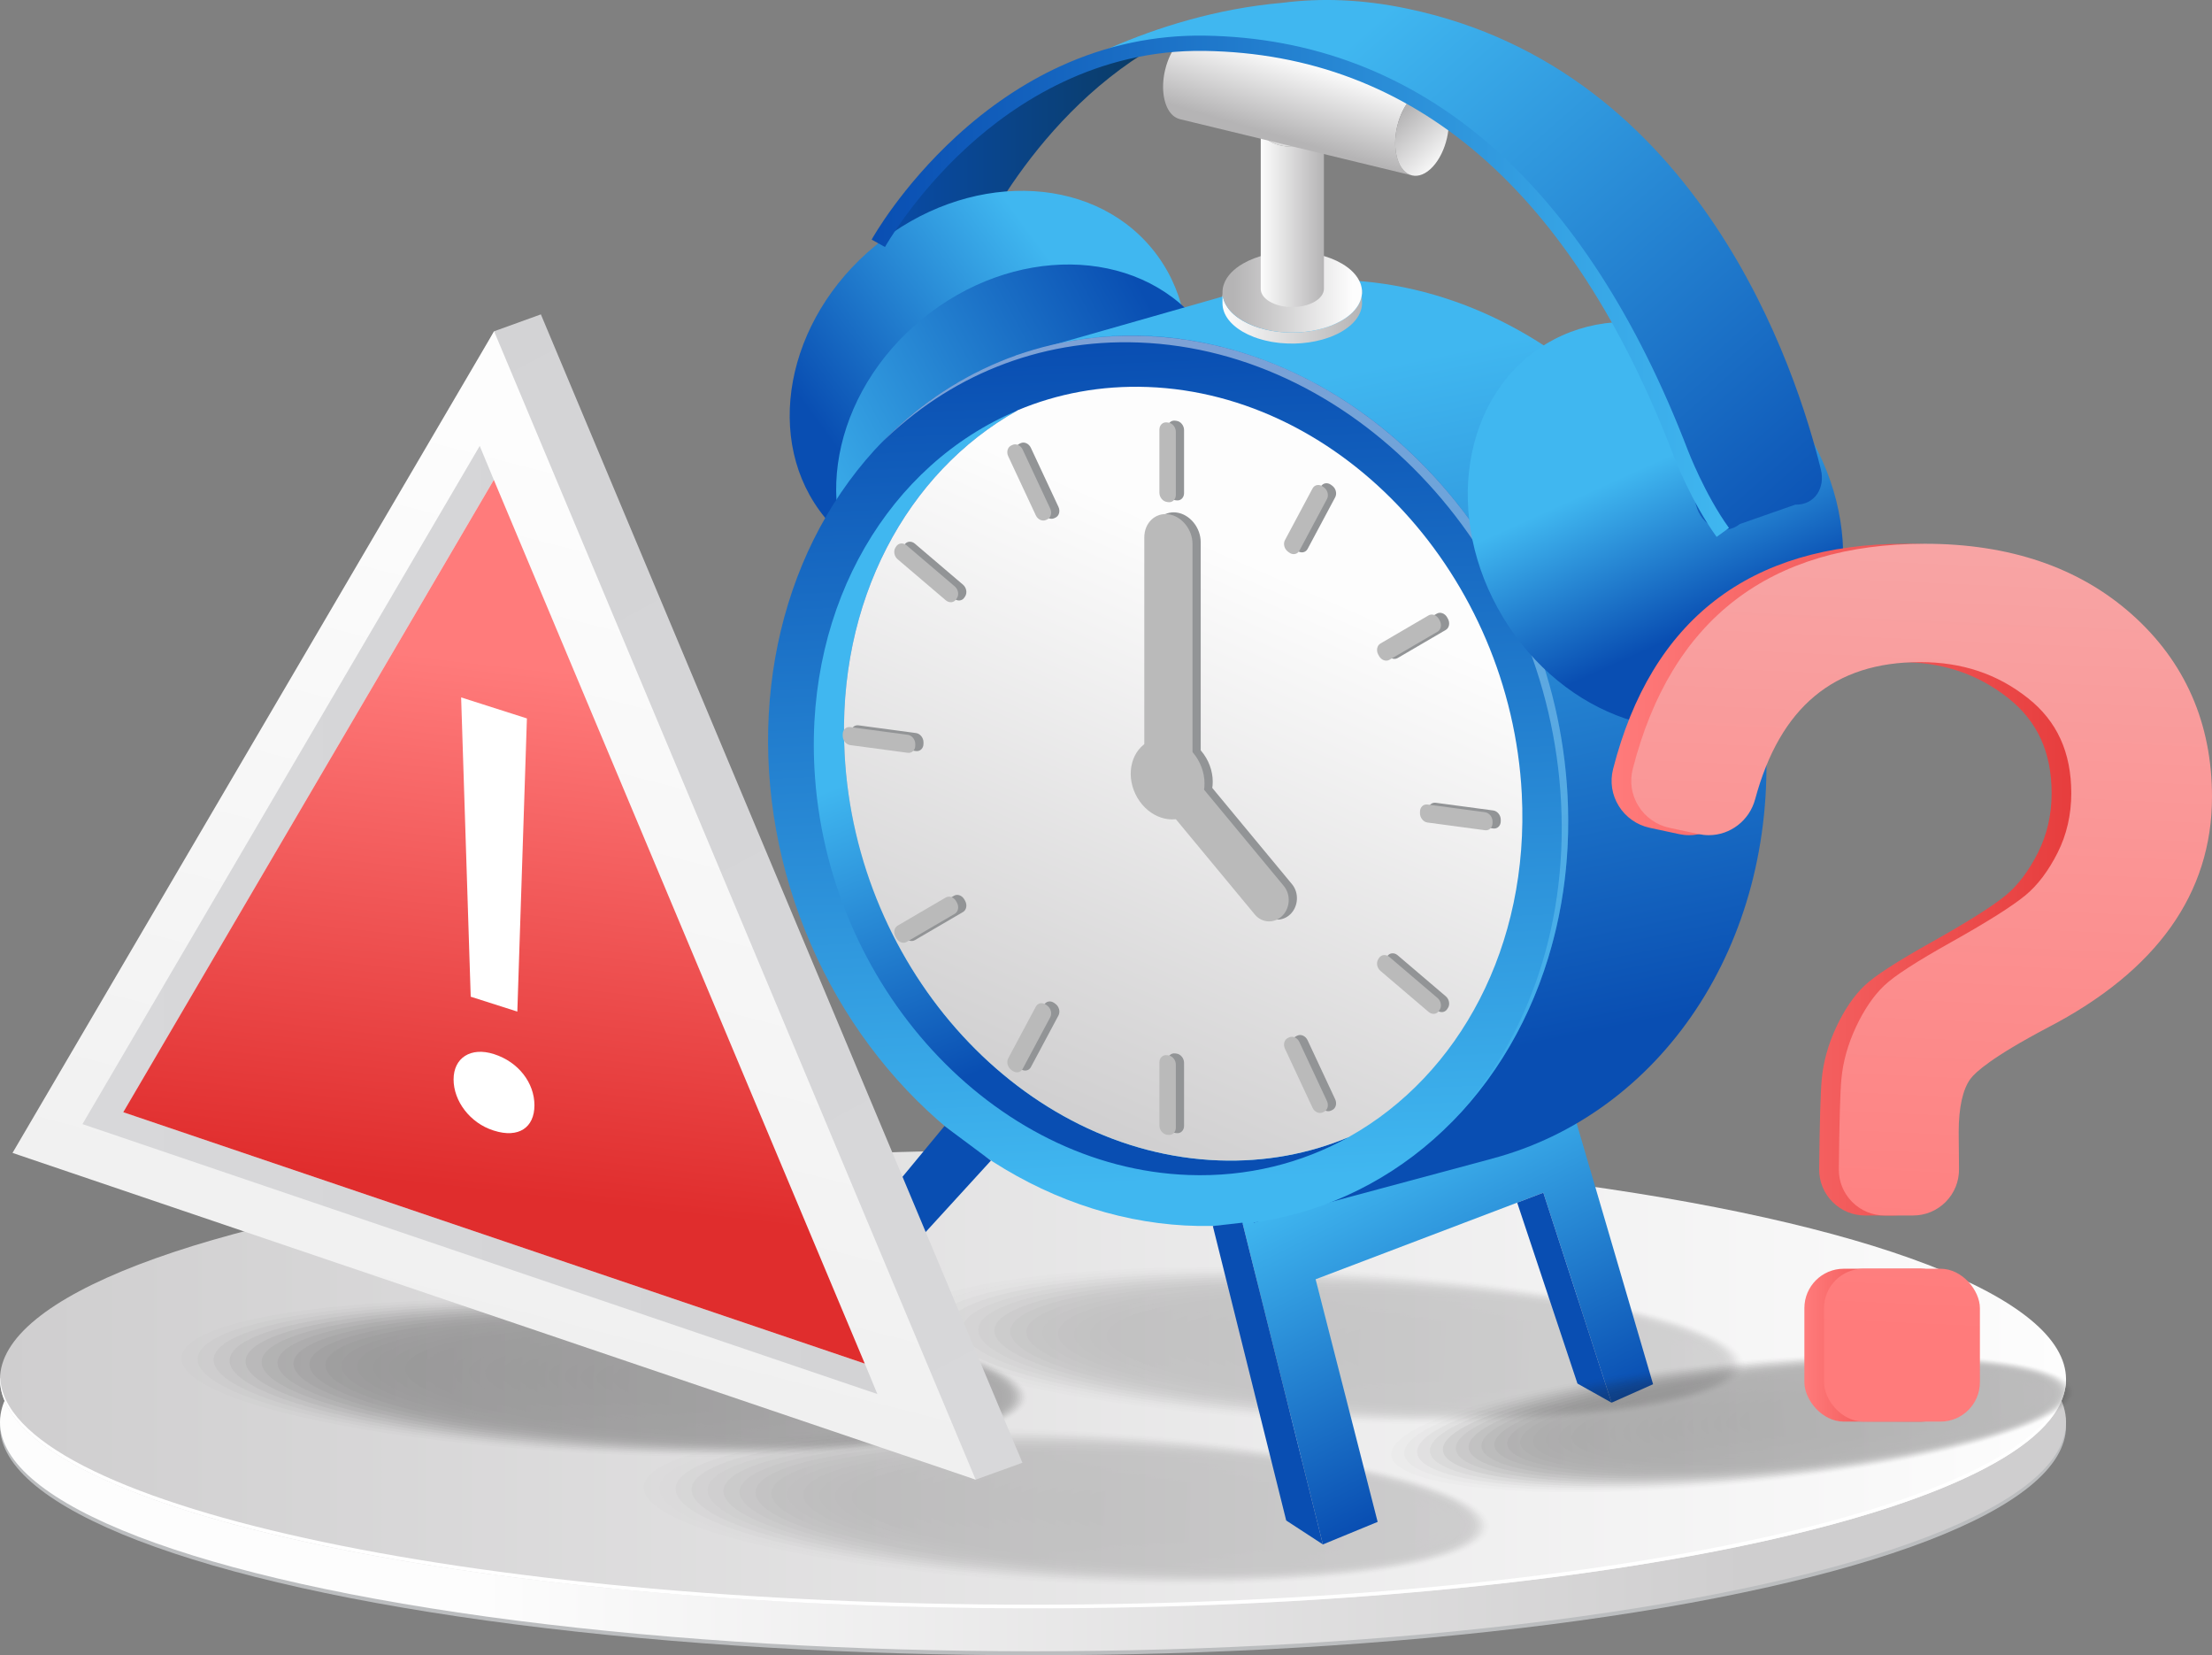 <?xml version="1.0" encoding="UTF-8"?><svg id="Layer_4" xmlns="http://www.w3.org/2000/svg" xmlns:xlink="http://www.w3.org/1999/xlink" viewBox="0 0 1966.79 1471.38"><rect x="0" y="0" width="1966.79" height="1471.38" fill="#808080" stroke="none"/><defs><style>.cls-1{fill:url(#linear-gradient-88);}.cls-1,.cls-2,.cls-3,.cls-4{opacity:.96;}.cls-5{fill:url(#linear-gradient-25);}.cls-5,.cls-6,.cls-7,.cls-8{opacity:.79;}.cls-9{fill:url(#linear-gradient-4);}.cls-9,.cls-10,.cls-11,.cls-12{opacity:.04;}.cls-13{fill:url(#linear-gradient-58);}.cls-13,.cls-14,.cls-15,.cls-16{opacity:.93;}.cls-17{fill:url(#linear-gradient-2);}.cls-18{fill:url(#linear-gradient-42);}.cls-18,.cls-19,.cls-20,.cls-21{opacity:.36;}.cls-22{fill:url(#linear-gradient-12);}.cls-22,.cls-23,.cls-24,.cls-25{opacity:.32;}.cls-14{fill:url(#linear-gradient-29);}.cls-15{fill:url(#linear-gradient-87);}.cls-26{fill:url(#linear-gradient-43);}.cls-26,.cls-27,.cls-28,.cls-29{opacity:.39;}.cls-30{fill:#fff;}.cls-31{fill:url(#linear-gradient-22);}.cls-31,.cls-32,.cls-33,.cls-34{opacity:.68;}.cls-35{fill:url(#linear-gradient-64);}.cls-35,.cls-36,.cls-37,.cls-38{opacity:.11;}.cls-39{fill:url(#linear-gradient-69);}.cls-39,.cls-40,.cls-41,.cls-42{opacity:.29;}.cls-43{fill:url(#linear-gradient-8);}.cls-43,.cls-44,.cls-45,.cls-46{opacity:.18;}.cls-47{fill:url(#linear-gradient-93);}.cls-48{fill:url(#linear-gradient-92);}.cls-49{fill:url(#linear-gradient-16);}.cls-49,.cls-50,.cls-51,.cls-52{opacity:.46;}.cls-36{fill:url(#linear-gradient-114);}.cls-53{fill:url(#linear-gradient-109);}.cls-54{fill:url(#linear-gradient-32);}.cls-54,.cls-55,.cls-56,.cls-57{opacity:0;}.cls-37{fill:url(#linear-gradient-35);}.cls-58{fill:url(#linear-gradient-115);}.cls-58,.cls-59,.cls-60,.cls-61{opacity:.14;}.cls-62{fill:url(#linear-gradient-47);}.cls-62,.cls-63,.cls-64,.cls-65{opacity:.54;}.cls-23{fill:url(#linear-gradient-120);}.cls-66{fill:#929496;}.cls-67{fill:url(#linear-gradient-134);}.cls-67,.cls-68,.cls-69,.cls-70{opacity:.82;}.cls-71{fill:url(#linear-gradient-117);}.cls-71,.cls-72,.cls-73,.cls-74{opacity:.21;}.cls-68{fill:url(#linear-gradient-55);}.cls-44{fill:url(#linear-gradient-116);}.cls-75{fill:url(#linear-gradient-132);}.cls-75,.cls-76,.cls-77,.cls-78{opacity:.75;}.cls-79{fill:#bababa;}.cls-50{fill:url(#linear-gradient-74);}.cls-80{opacity:.18;}.cls-80,.cls-81,.cls-82{fill:none;}.cls-83{fill:url(#linear-gradient-56);}.cls-83,.cls-84,.cls-85,.cls-86{opacity:.86;}.cls-6{fill:url(#linear-gradient-133);}.cls-87{fill:url(#linear-gradient-57);}.cls-87,.cls-88,.cls-89,.cls-90{opacity:.89;}.cls-91{fill:url(#linear-gradient-91);}.cls-92{fill:url(#linear-gradient-60);}.cls-10{fill:url(#linear-gradient-112);}.cls-93{fill:url(#linear-gradient-108);}.cls-94{fill:url(#linear-gradient-104);}.cls-95{fill:url(#linear-gradient-131);}.cls-95,.cls-96,.cls-97,.cls-98{opacity:.71;}.cls-99{fill:url(#linear-gradient-50);}.cls-99,.cls-100,.cls-101,.cls-102{opacity:.64;}.cls-19{fill:url(#linear-gradient-13);}.cls-103{fill:url(#linear-gradient-113);}.cls-103,.cls-104,.cls-105,.cls-106{opacity:.07;}.cls-63{fill:url(#linear-gradient-126);}.cls-107{fill:url(#linear-gradient-97);}.cls-108{fill:url(#linear-gradient-49);}.cls-108,.cls-109,.cls-110,.cls-111{opacity:.61;}.cls-112{fill:url(#linear-gradient-106);}.cls-72{fill:url(#linear-gradient-67);}.cls-113{fill:url(#linear-gradient-95);}.cls-88{fill:url(#linear-gradient-86);}.cls-11{fill:url(#linear-gradient-62);}.cls-96{fill:url(#linear-gradient-81);}.cls-114{fill:url(#linear-gradient-48);}.cls-114,.cls-115,.cls-116,.cls-117{opacity:.57;}.cls-118{fill:url(#linear-gradient-141);}.cls-100{fill:url(#linear-gradient-129);}.cls-119{fill:url(#linear-gradient-110);}.cls-24{fill:url(#linear-gradient-70);}.cls-40{fill:url(#linear-gradient-40);}.cls-45{fill:url(#linear-gradient-37);}.cls-120{fill:url(#linear-gradient-39);}.cls-120,.cls-121,.cls-122,.cls-123{opacity:.25;}.cls-55{fill:url(#linear-gradient-61);}.cls-124{fill:url(#linear-gradient-98);opacity:.47;}.cls-73{fill:url(#linear-gradient-38);}.cls-125{fill:url(#linear-gradient-143);}.cls-115{fill:url(#linear-gradient-127);}.cls-16{fill:url(#linear-gradient-137);}.cls-74{fill:url(#linear-gradient-9);}.cls-116{fill:url(#linear-gradient-19);}.cls-38{fill:url(#linear-gradient-6);}.cls-126{fill:url(#linear-gradient-123);}.cls-126,.cls-127,.cls-128,.cls-129{opacity:.43;}.cls-2{fill:url(#linear-gradient-59);}.cls-59{fill:url(#linear-gradient-36);}.cls-130{fill:url(#linear-gradient-46);}.cls-130,.cls-131,.cls-132,.cls-133{opacity:.5;}.cls-60{fill:url(#linear-gradient-7);}.cls-89{fill:url(#linear-gradient-28);}.cls-134{fill:url(#linear-gradient-31);}.cls-135{fill:#bbbdbf;}.cls-131{fill:url(#linear-gradient-75);}.cls-76{fill:url(#linear-gradient-24);}.cls-25{fill:url(#linear-gradient-41);}.cls-117{fill:url(#linear-gradient-77);}.cls-136{fill:url(#linear-gradient-103);}.cls-64{fill:url(#linear-gradient-18);}.cls-137{fill:url(#linear-gradient-107);}.cls-101{fill:url(#linear-gradient-21);}.cls-81{isolation:isolate;}.cls-127{fill:url(#linear-gradient-15);}.cls-20{fill:url(#linear-gradient-121);}.cls-82{opacity:.32;}.cls-121{fill:url(#linear-gradient-118);}.cls-32{fill:url(#linear-gradient-51);}.cls-84{fill:url(#linear-gradient-27);}.cls-138{fill:url(#linear-gradient-89);}.cls-90{fill:url(#linear-gradient-136);}.cls-122{fill:url(#linear-gradient-10);}.cls-69{fill:url(#linear-gradient-84);}.cls-139{fill:url(#linear-gradient-102);}.cls-109{fill:url(#linear-gradient-128);}.cls-140{fill:#094eb2;}.cls-51{fill:url(#linear-gradient-45);}.cls-65{fill:url(#linear-gradient-76);}.cls-7{fill:url(#linear-gradient-83);}.cls-128{fill:url(#linear-gradient-73);}.cls-132{fill:url(#linear-gradient-125);}.cls-33{fill:url(#linear-gradient-130);}.cls-56{fill:url(#linear-gradient-111);}.cls-141{fill:url(#linear-gradient-140);}.cls-85{fill:url(#linear-gradient-85);}.cls-3{fill:url(#linear-gradient-30);}.cls-142{fill:#dcdcdc;}.cls-52{fill:url(#linear-gradient-124);}.cls-12{fill:url(#linear-gradient-33);}.cls-4{fill:url(#linear-gradient-138);}.cls-143{fill:url(#linear-gradient-96);}.cls-97{fill:url(#linear-gradient-23);}.cls-8{fill:url(#linear-gradient-54);}.cls-34{fill:url(#linear-gradient-80);}.cls-144{fill:url(#linear-gradient-139);}.cls-104{fill:url(#linear-gradient-63);}.cls-145{fill:url(#linear-gradient-100);}.cls-146{fill:url(#linear-gradient-105);}.cls-105{fill:url(#linear-gradient-5);}.cls-86{fill:url(#linear-gradient-135);}.cls-61{fill:url(#linear-gradient-65);}.cls-147{fill:url(#linear-gradient-99);}.cls-41{fill:url(#linear-gradient-119);}.cls-102{fill:url(#linear-gradient-79);}.cls-77{fill:url(#linear-gradient-53);}.cls-123{fill:url(#linear-gradient-68);}.cls-148{fill:url(#linear-gradient);}.cls-27{fill:url(#linear-gradient-122);}.cls-78{fill:url(#linear-gradient-82);}.cls-21{fill:url(#linear-gradient-71);}.cls-106{fill:url(#linear-gradient-34);}.cls-129{fill:url(#linear-gradient-44);}.cls-28{fill:url(#linear-gradient-14);}.cls-149{fill:url(#linear-gradient-142);}.cls-98{fill:url(#linear-gradient-52);}.cls-150{fill:url(#linear-gradient-94);}.cls-29{fill:url(#linear-gradient-72);}.cls-110{fill:url(#linear-gradient-20);}.cls-46{fill:url(#linear-gradient-66);}.cls-57{fill:url(#linear-gradient-3);}.cls-151{fill:url(#linear-gradient-90);}.cls-42{fill:url(#linear-gradient-11);}.cls-111{fill:url(#linear-gradient-78);}.cls-133{fill:url(#linear-gradient-17);}.cls-70{fill:url(#linear-gradient-26);}.cls-152{fill:url(#linear-gradient-101);}</style><linearGradient id="linear-gradient" x1="1553.46" y1="1264.18" x2="427.99" y2="1264.18" gradientUnits="userSpaceOnUse"><stop offset="0" stop-color="#cfcecf"/><stop offset="1" stop-color="#fdfdfd"/></linearGradient><linearGradient id="linear-gradient-2" x1="0" y1="1226.03" x2="1837" y2="1226.03" xlink:href="#linear-gradient"/><linearGradient id="linear-gradient-3" x1="1888.44" y1="1372.38" x2="2103.01" y2="1372.38" gradientTransform="translate(5626.8 -5926.73) rotate(89.97) scale(3.58 3.72)" gradientUnits="userSpaceOnUse"><stop offset="0" stop-color="#161616"/><stop offset="1" stop-color="#313031"/></linearGradient><linearGradient id="linear-gradient-4" x1="1892.41" y1="1372.38" x2="2102.57" y2="1372.38" gradientTransform="translate(5633.1 -5932.74) rotate(89.97) scale(3.58 3.72)" xlink:href="#linear-gradient-3"/><linearGradient id="linear-gradient-5" x1="1896.38" y1="1372.38" x2="2102.12" y2="1372.38" gradientTransform="translate(5639.41 -5938.76) rotate(89.97) scale(3.58 3.72)" xlink:href="#linear-gradient-3"/><linearGradient id="linear-gradient-6" x1="1900.34" y1="1372.38" x2="2101.68" y2="1372.38" gradientTransform="translate(5645.71 -5944.77) rotate(89.97) scale(3.58 3.72)" xlink:href="#linear-gradient-3"/><linearGradient id="linear-gradient-7" x1="1904.31" y1="1372.38" x2="2101.24" y2="1372.38" gradientTransform="translate(5652.02 -5950.79) rotate(89.97) scale(3.58 3.72)" xlink:href="#linear-gradient-3"/><linearGradient id="linear-gradient-8" x1="1908.28" y1="1372.38" x2="2100.8" y2="1372.38" gradientTransform="translate(5658.33 -5956.8) rotate(89.97) scale(3.58 3.72)" xlink:href="#linear-gradient-3"/><linearGradient id="linear-gradient-9" x1="1912.24" y1="1372.38" x2="2100.36" y2="1372.38" gradientTransform="translate(5664.63 -5962.82) rotate(89.97) scale(3.58 3.72)" xlink:href="#linear-gradient-3"/><linearGradient id="linear-gradient-10" x1="1916.21" y1="1372.38" x2="2099.91" y2="1372.38" gradientTransform="translate(5670.94 -5968.83) rotate(89.97) scale(3.58 3.72)" xlink:href="#linear-gradient-3"/><linearGradient id="linear-gradient-11" x1="1920.18" y1="1372.39" x2="2099.47" y2="1372.39" gradientTransform="translate(5677.24 -5974.85) rotate(89.97) scale(3.58 3.72)" xlink:href="#linear-gradient-3"/><linearGradient id="linear-gradient-12" x1="1924.15" y1="1372.39" x2="2099.03" y2="1372.39" gradientTransform="translate(5683.55 -5980.86) rotate(89.97) scale(3.58 3.72)" xlink:href="#linear-gradient-3"/><linearGradient id="linear-gradient-13" x1="1928.11" y1="1372.39" x2="2098.59" y2="1372.39" gradientTransform="translate(5689.86 -5986.88) rotate(89.97) scale(3.58 3.72)" xlink:href="#linear-gradient-3"/><linearGradient id="linear-gradient-14" x1="1932.08" y1="1372.39" x2="2098.15" y2="1372.39" gradientTransform="translate(5696.16 -5992.89) rotate(89.97) scale(3.58 3.72)" xlink:href="#linear-gradient-3"/><linearGradient id="linear-gradient-15" x1="1936.05" y1="1372.39" x2="2097.7" y2="1372.39" gradientTransform="translate(5702.47 -5998.91) rotate(89.97) scale(3.58 3.72)" xlink:href="#linear-gradient-3"/><linearGradient id="linear-gradient-16" x1="1940.01" y1="1372.39" x2="2097.26" y2="1372.39" gradientTransform="translate(5708.78 -6004.92) rotate(89.97) scale(3.58 3.72)" xlink:href="#linear-gradient-3"/><linearGradient id="linear-gradient-17" x1="1943.98" y1="1372.39" x2="2096.82" y2="1372.39" gradientTransform="translate(5715.08 -6010.94) rotate(89.97) scale(3.58 3.72)" xlink:href="#linear-gradient-3"/><linearGradient id="linear-gradient-18" x1="1947.95" y1="1372.39" x2="2096.38" y2="1372.39" gradientTransform="translate(5721.39 -6016.95) rotate(89.97) scale(3.58 3.72)" xlink:href="#linear-gradient-3"/><linearGradient id="linear-gradient-19" x1="1951.91" y1="1372.39" x2="2095.93" y2="1372.39" gradientTransform="translate(5727.69 -6022.97) rotate(89.97) scale(3.58 3.72)" xlink:href="#linear-gradient-3"/><linearGradient id="linear-gradient-20" x1="1955.88" y1="1372.39" x2="2095.49" y2="1372.39" gradientTransform="translate(5734 -6028.98) rotate(89.97) scale(3.58 3.72)" xlink:href="#linear-gradient-3"/><linearGradient id="linear-gradient-21" x1="1959.85" y1="1372.39" x2="2095.05" y2="1372.39" gradientTransform="translate(5740.31 -6035) rotate(89.97) scale(3.58 3.72)" xlink:href="#linear-gradient-3"/><linearGradient id="linear-gradient-22" x1="1963.81" y1="1372.39" x2="2094.61" y2="1372.39" gradientTransform="translate(5746.61 -6041.01) rotate(89.97) scale(3.58 3.72)" xlink:href="#linear-gradient-3"/><linearGradient id="linear-gradient-23" x1="1967.78" y1="1372.39" x2="2094.17" y2="1372.39" gradientTransform="translate(5752.92 -6047.03) rotate(89.97) scale(3.58 3.72)" xlink:href="#linear-gradient-3"/><linearGradient id="linear-gradient-24" x1="1971.75" y1="1372.39" x2="2093.72" y2="1372.39" gradientTransform="translate(5759.23 -6053.04) rotate(89.97) scale(3.58 3.72)" xlink:href="#linear-gradient-3"/><linearGradient id="linear-gradient-25" x1="1975.71" y1="1372.39" x2="2093.28" y2="1372.39" gradientTransform="translate(5765.53 -6059.05) rotate(89.97) scale(3.58 3.72)" xlink:href="#linear-gradient-3"/><linearGradient id="linear-gradient-26" x1="1979.68" y1="1372.4" x2="2092.84" y2="1372.4" gradientTransform="translate(5771.84 -6065.07) rotate(89.97) scale(3.58 3.72)" xlink:href="#linear-gradient-3"/><linearGradient id="linear-gradient-27" x1="1983.65" y1="1372.4" x2="2092.4" y2="1372.4" gradientTransform="translate(5778.14 -6071.09) rotate(89.97) scale(3.58 3.72)" xlink:href="#linear-gradient-3"/><linearGradient id="linear-gradient-28" x1="1987.62" y1="1372.4" x2="2091.96" y2="1372.4" gradientTransform="translate(5784.45 -6077.1) rotate(89.97) scale(3.58 3.72)" xlink:href="#linear-gradient-3"/><linearGradient id="linear-gradient-29" x1="1991.58" y1="1372.4" x2="2091.51" y2="1372.4" gradientTransform="translate(5790.76 -6083.11) rotate(89.97) scale(3.58 3.72)" xlink:href="#linear-gradient-3"/><linearGradient id="linear-gradient-30" x1="1995.55" y1="1372.4" x2="2091.07" y2="1372.4" gradientTransform="translate(5797.06 -6089.13) rotate(89.97) scale(3.58 3.72)" xlink:href="#linear-gradient-3"/><linearGradient id="linear-gradient-31" x1="1999.52" y1="1372.4" x2="2090.63" y2="1372.4" gradientTransform="translate(5803.37 -6095.14) rotate(89.97) scale(3.58 3.72)" xlink:href="#linear-gradient-3"/><linearGradient id="linear-gradient-32" x1="2004.48" y1="1398.01" x2="2219.04" y2="1398.01" gradientTransform="translate(6132.58 -6227.79) rotate(89.97) scale(3.58 3.72)" xlink:href="#linear-gradient-3"/><linearGradient id="linear-gradient-33" x1="2008.44" y1="1398.02" x2="2218.6" y2="1398.02" gradientTransform="translate(6138.89 -6233.81) rotate(89.97) scale(3.58 3.72)" xlink:href="#linear-gradient-3"/><linearGradient id="linear-gradient-34" x1="2012.41" y1="1398.02" x2="2218.16" y2="1398.02" gradientTransform="translate(6145.2 -6239.82) rotate(89.97) scale(3.58 3.72)" xlink:href="#linear-gradient-3"/><linearGradient id="linear-gradient-35" x1="2016.38" y1="1398.02" x2="2217.71" y2="1398.02" gradientTransform="translate(6151.5 -6245.84) rotate(89.97) scale(3.58 3.72)" xlink:href="#linear-gradient-3"/><linearGradient id="linear-gradient-36" x1="2020.34" y1="1398.02" x2="2217.27" y2="1398.02" gradientTransform="translate(6157.81 -6251.85) rotate(89.97) scale(3.58 3.72)" xlink:href="#linear-gradient-3"/><linearGradient id="linear-gradient-37" x1="2024.31" y1="1398.02" x2="2216.83" y2="1398.02" gradientTransform="translate(6164.11 -6257.87) rotate(89.97) scale(3.58 3.72)" xlink:href="#linear-gradient-3"/><linearGradient id="linear-gradient-38" x1="2028.28" y1="1398.02" x2="2216.39" y2="1398.02" gradientTransform="translate(6170.42 -6263.88) rotate(89.97) scale(3.58 3.72)" xlink:href="#linear-gradient-3"/><linearGradient id="linear-gradient-39" x1="2032.24" y1="1398.02" x2="2215.95" y2="1398.02" gradientTransform="translate(6176.72 -6269.9) rotate(89.97) scale(3.58 3.72)" xlink:href="#linear-gradient-3"/><linearGradient id="linear-gradient-40" x1="2036.21" y1="1398.02" x2="2215.5" y2="1398.02" gradientTransform="translate(6183.03 -6275.91) rotate(89.97) scale(3.58 3.72)" xlink:href="#linear-gradient-3"/><linearGradient id="linear-gradient-41" x1="2040.18" y1="1398.02" x2="2215.06" y2="1398.02" gradientTransform="translate(6189.34 -6281.93) rotate(89.97) scale(3.58 3.72)" xlink:href="#linear-gradient-3"/><linearGradient id="linear-gradient-42" x1="2044.14" y1="1398.02" x2="2214.62" y2="1398.02" gradientTransform="translate(6195.64 -6287.94) rotate(89.97) scale(3.58 3.72)" xlink:href="#linear-gradient-3"/><linearGradient id="linear-gradient-43" x1="2048.11" y1="1398.02" x2="2214.18" y2="1398.02" gradientTransform="translate(6201.95 -6293.96) rotate(89.97) scale(3.58 3.72)" xlink:href="#linear-gradient-3"/><linearGradient id="linear-gradient-44" x1="2052.08" y1="1398.02" x2="2213.73" y2="1398.02" gradientTransform="translate(6208.26 -6299.97) rotate(89.97) scale(3.58 3.72)" xlink:href="#linear-gradient-3"/><linearGradient id="linear-gradient-45" x1="2056.04" y1="1398.02" x2="2213.29" y2="1398.02" gradientTransform="translate(6214.56 -6305.99) rotate(89.97) scale(3.58 3.72)" xlink:href="#linear-gradient-3"/><linearGradient id="linear-gradient-46" x1="2060.01" y1="1398.02" x2="2212.85" y2="1398.02" gradientTransform="translate(6220.87 -6312) rotate(89.97) scale(3.58 3.72)" xlink:href="#linear-gradient-3"/><linearGradient id="linear-gradient-47" x1="2063.98" y1="1398.02" x2="2212.41" y2="1398.02" gradientTransform="translate(6227.17 -6318.02) rotate(89.97) scale(3.58 3.72)" xlink:href="#linear-gradient-3"/><linearGradient id="linear-gradient-48" x1="2067.94" y1="1398.03" x2="2211.97" y2="1398.03" gradientTransform="translate(6233.48 -6324.03) rotate(89.97) scale(3.58 3.72)" xlink:href="#linear-gradient-3"/><linearGradient id="linear-gradient-49" x1="2071.91" y1="1398.03" x2="2211.52" y2="1398.03" gradientTransform="translate(6239.79 -6330.05) rotate(89.97) scale(3.58 3.72)" xlink:href="#linear-gradient-3"/><linearGradient id="linear-gradient-50" x1="2075.88" y1="1398.03" x2="2211.08" y2="1398.03" gradientTransform="translate(6246.09 -6336.06) rotate(89.97) scale(3.58 3.72)" xlink:href="#linear-gradient-3"/><linearGradient id="linear-gradient-51" x1="2079.85" y1="1398.03" x2="2210.64" y2="1398.03" gradientTransform="translate(6252.4 -6342.08) rotate(89.97) scale(3.58 3.72)" xlink:href="#linear-gradient-3"/><linearGradient id="linear-gradient-52" x1="2083.81" y1="1398.03" x2="2210.2" y2="1398.03" gradientTransform="translate(6258.71 -6348.09) rotate(89.97) scale(3.58 3.72)" xlink:href="#linear-gradient-3"/><linearGradient id="linear-gradient-53" x1="2087.78" y1="1398.03" x2="2209.76" y2="1398.03" gradientTransform="translate(6265.01 -6354.11) rotate(89.97) scale(3.58 3.72)" xlink:href="#linear-gradient-3"/><linearGradient id="linear-gradient-54" x1="2091.75" y1="1398.03" x2="2209.31" y2="1398.03" gradientTransform="translate(6271.32 -6360.12) rotate(89.97) scale(3.58 3.72)" xlink:href="#linear-gradient-3"/><linearGradient id="linear-gradient-55" x1="2095.71" y1="1398.03" x2="2208.87" y2="1398.03" gradientTransform="translate(6277.63 -6366.13) rotate(89.97) scale(3.58 3.72)" xlink:href="#linear-gradient-3"/><linearGradient id="linear-gradient-56" x1="2099.68" y1="1398.03" x2="2208.43" y2="1398.03" gradientTransform="translate(6283.93 -6372.15) rotate(89.97) scale(3.58 3.72)" xlink:href="#linear-gradient-3"/><linearGradient id="linear-gradient-57" x1="2103.65" y1="1398.03" x2="2207.99" y2="1398.03" gradientTransform="translate(6290.24 -6378.17) rotate(89.97) scale(3.58 3.72)" xlink:href="#linear-gradient-3"/><linearGradient id="linear-gradient-58" x1="2107.61" y1="1398.03" x2="2207.55" y2="1398.03" gradientTransform="translate(6296.54 -6384.18) rotate(89.97) scale(3.58 3.72)" xlink:href="#linear-gradient-3"/><linearGradient id="linear-gradient-59" x1="2111.58" y1="1398.03" x2="2207.1" y2="1398.03" gradientTransform="translate(6302.85 -6390.19) rotate(89.97) scale(3.58 3.72)" xlink:href="#linear-gradient-3"/><linearGradient id="linear-gradient-60" x1="2115.55" y1="1398.03" x2="2206.66" y2="1398.03" gradientTransform="translate(6309.15 -6396.21) rotate(89.97) scale(3.58 3.72)" xlink:href="#linear-gradient-3"/><linearGradient id="linear-gradient-61" x1="2065.76" y1="1356.63" x2="2280.33" y2="1356.63" gradientTransform="translate(6205.27 -6590.6) rotate(89.97) scale(3.58 3.72)" xlink:href="#linear-gradient-3"/><linearGradient id="linear-gradient-62" x1="2069.73" y1="1356.63" x2="2279.89" y2="1356.63" gradientTransform="translate(6211.58 -6596.62) rotate(89.97) scale(3.58 3.72)" xlink:href="#linear-gradient-3"/><linearGradient id="linear-gradient-63" x1="2073.7" y1="1356.63" x2="2279.44" y2="1356.63" gradientTransform="translate(6217.89 -6602.63) rotate(89.97) scale(3.58 3.72)" xlink:href="#linear-gradient-3"/><linearGradient id="linear-gradient-64" x1="2077.66" y1="1356.63" x2="2279" y2="1356.63" gradientTransform="translate(6224.19 -6608.65) rotate(89.97) scale(3.58 3.72)" xlink:href="#linear-gradient-3"/><linearGradient id="linear-gradient-65" x1="2081.63" y1="1356.63" x2="2278.56" y2="1356.63" gradientTransform="translate(6230.5 -6614.66) rotate(89.97) scale(3.58 3.72)" xlink:href="#linear-gradient-3"/><linearGradient id="linear-gradient-66" x1="2085.6" y1="1356.63" x2="2278.12" y2="1356.63" gradientTransform="translate(6236.81 -6620.68) rotate(89.97) scale(3.58 3.72)" xlink:href="#linear-gradient-3"/><linearGradient id="linear-gradient-67" x1="2089.56" y1="1356.63" x2="2277.68" y2="1356.63" gradientTransform="translate(6243.11 -6626.69) rotate(89.97) scale(3.58 3.72)" xlink:href="#linear-gradient-3"/><linearGradient id="linear-gradient-68" x1="2093.53" y1="1356.63" x2="2277.23" y2="1356.63" gradientTransform="translate(6249.42 -6632.71) rotate(89.97) scale(3.58 3.72)" xlink:href="#linear-gradient-3"/><linearGradient id="linear-gradient-69" x1="2097.5" y1="1356.63" x2="2276.79" y2="1356.63" gradientTransform="translate(6255.72 -6638.72) rotate(89.97) scale(3.58 3.72)" xlink:href="#linear-gradient-3"/><linearGradient id="linear-gradient-70" x1="2101.47" y1="1356.63" x2="2276.35" y2="1356.63" gradientTransform="translate(6262.03 -6644.74) rotate(89.97) scale(3.58 3.72)" xlink:href="#linear-gradient-3"/><linearGradient id="linear-gradient-71" x1="2105.43" y1="1356.63" x2="2275.91" y2="1356.63" gradientTransform="translate(6268.34 -6650.75) rotate(89.97) scale(3.58 3.72)" xlink:href="#linear-gradient-3"/><linearGradient id="linear-gradient-72" x1="2109.4" y1="1356.64" x2="2275.46" y2="1356.64" gradientTransform="translate(6274.64 -6656.76) rotate(89.97) scale(3.58 3.72)" xlink:href="#linear-gradient-3"/><linearGradient id="linear-gradient-73" x1="2113.37" y1="1356.64" x2="2275.02" y2="1356.64" gradientTransform="translate(6280.95 -6662.78) rotate(89.97) scale(3.58 3.72)" xlink:href="#linear-gradient-3"/><linearGradient id="linear-gradient-74" x1="2117.33" y1="1356.64" x2="2274.58" y2="1356.64" gradientTransform="translate(6287.26 -6668.79) rotate(89.97) scale(3.58 3.72)" xlink:href="#linear-gradient-3"/><linearGradient id="linear-gradient-75" x1="2121.3" y1="1356.64" x2="2274.14" y2="1356.64" gradientTransform="translate(6293.56 -6674.81) rotate(89.97) scale(3.58 3.72)" xlink:href="#linear-gradient-3"/><linearGradient id="linear-gradient-76" x1="2125.27" y1="1356.64" x2="2273.7" y2="1356.64" gradientTransform="translate(6299.87 -6680.82) rotate(89.97) scale(3.58 3.72)" xlink:href="#linear-gradient-3"/><linearGradient id="linear-gradient-77" x1="2129.23" y1="1356.64" x2="2273.25" y2="1356.64" gradientTransform="translate(6306.17 -6686.84) rotate(89.97) scale(3.58 3.72)" xlink:href="#linear-gradient-3"/><linearGradient id="linear-gradient-78" x1="2133.2" y1="1356.64" x2="2272.81" y2="1356.64" gradientTransform="translate(6312.48 -6692.85) rotate(89.97) scale(3.58 3.72)" xlink:href="#linear-gradient-3"/><linearGradient id="linear-gradient-79" x1="2137.17" y1="1356.64" x2="2272.37" y2="1356.64" gradientTransform="translate(6318.79 -6698.87) rotate(89.97) scale(3.58 3.72)" xlink:href="#linear-gradient-3"/><linearGradient id="linear-gradient-80" x1="2141.13" y1="1356.64" x2="2271.93" y2="1356.64" gradientTransform="translate(6325.09 -6704.88) rotate(89.97) scale(3.58 3.72)" xlink:href="#linear-gradient-3"/><linearGradient id="linear-gradient-81" x1="2145.1" y1="1356.64" x2="2271.49" y2="1356.64" gradientTransform="translate(6331.4 -6710.9) rotate(89.97) scale(3.58 3.72)" xlink:href="#linear-gradient-3"/><linearGradient id="linear-gradient-82" x1="2149.07" y1="1356.64" x2="2271.04" y2="1356.64" gradientTransform="translate(6337.7 -6716.91) rotate(89.97) scale(3.58 3.72)" xlink:href="#linear-gradient-3"/><linearGradient id="linear-gradient-83" x1="2153.03" y1="1356.64" x2="2270.6" y2="1356.64" gradientTransform="translate(6344.01 -6722.93) rotate(89.97) scale(3.58 3.72)" xlink:href="#linear-gradient-3"/><linearGradient id="linear-gradient-84" x1="2157" y1="1356.64" x2="2270.16" y2="1356.64" gradientTransform="translate(6350.32 -6728.94) rotate(89.97) scale(3.58 3.72)" xlink:href="#linear-gradient-3"/><linearGradient id="linear-gradient-85" x1="2160.97" y1="1356.64" x2="2269.72" y2="1356.64" gradientTransform="translate(6356.62 -6734.96) rotate(89.97) scale(3.58 3.72)" xlink:href="#linear-gradient-3"/><linearGradient id="linear-gradient-86" x1="2164.93" y1="1356.64" x2="2269.28" y2="1356.64" gradientTransform="translate(6362.93 -6740.97) rotate(89.97) scale(3.58 3.72)" xlink:href="#linear-gradient-3"/><linearGradient id="linear-gradient-87" x1="2168.9" y1="1356.65" x2="2268.83" y2="1356.65" gradientTransform="translate(6369.23 -6746.99) rotate(89.97) scale(3.58 3.72)" xlink:href="#linear-gradient-3"/><linearGradient id="linear-gradient-88" x1="2172.87" y1="1356.65" x2="2268.39" y2="1356.65" gradientTransform="translate(6375.54 -6753) rotate(89.97) scale(3.58 3.72)" xlink:href="#linear-gradient-3"/><linearGradient id="linear-gradient-89" x1="2176.84" y1="1356.65" x2="2267.95" y2="1356.65" gradientTransform="translate(6381.85 -6759.02) rotate(89.97) scale(3.58 3.72)" xlink:href="#linear-gradient-3"/><linearGradient id="linear-gradient-90" x1="1343.72" y1="1291.7" x2="1213.26" y2="1030.77" gradientUnits="userSpaceOnUse"><stop offset="0" stop-color="#094eb2"/><stop offset="1" stop-color="#40b7f0"/></linearGradient><linearGradient id="linear-gradient-91" x1="750.48" y1="157.23" x2="1026.75" y2="157.23" gradientUnits="userSpaceOnUse"><stop offset="0" stop-color="#094eb2"/><stop offset="1" stop-color="#0a3b63"/></linearGradient><linearGradient id="linear-gradient-92" x1="763.65" y1="425.77" x2="967.21" y2="275.61" gradientTransform="translate(415.81 -480.39) rotate(39.39)" xlink:href="#linear-gradient-90"/><linearGradient id="linear-gradient-93" x1="1056.22" y1="332.21" x2="728.15" y2="510.78" gradientTransform="translate(466.76 -491.73) rotate(39.39)" xlink:href="#linear-gradient-90"/><linearGradient id="linear-gradient-94" x1="1311.48" y1="1042.08" x2="1167.51" y2="445.33" gradientTransform="translate(-35.73 -143.64) rotate(2.11) skewX(2.08)" xlink:href="#linear-gradient-90"/><linearGradient id="linear-gradient-95" x1="1033.99" y1="410.8" x2="1092.42" y2="1153.61" gradientTransform="translate(318.75 -462.53) rotate(22.26) skewX(2.08)" xlink:href="#linear-gradient-90"/><linearGradient id="linear-gradient-96" x1="1003.84" y1="1021.38" x2="894.08" y2="765.27" gradientTransform="translate(-35.73 -143.64) rotate(2.11) skewX(2.08)" xlink:href="#linear-gradient-90"/><linearGradient id="linear-gradient-97" x1="917.13" y1="995.63" x2="1131.4" y2="506.38" xlink:href="#linear-gradient"/><linearGradient id="linear-gradient-98" x1="1068.92" y1="299.3" x2="1122.21" y2="976.84" gradientUnits="userSpaceOnUse"><stop offset="0" stop-color="#fff"/><stop offset="1" stop-color="#40b7f0"/></linearGradient><linearGradient id="linear-gradient-99" x1="1532.05" y1="550.28" x2="1475.6" y2="418.57" gradientTransform="translate(375.3 -733.56) rotate(31.19) scale(1 .99) skewX(7.9)" xlink:href="#linear-gradient-90"/><linearGradient id="linear-gradient-100" x1="6430.48" y1="278.44" x2="6554.58" y2="278.44" gradientTransform="translate(7641.55) rotate(-180) scale(1 -1)" gradientUnits="userSpaceOnUse"><stop offset="0" stop-color="#b5b4b5"/><stop offset="1" stop-color="#fdfdfd"/></linearGradient><linearGradient id="linear-gradient-101" x1="6544.74" y1="259.69" x2="6438.66" y2="259.69" xlink:href="#linear-gradient-100"/><linearGradient id="linear-gradient-102" x1="6464.47" y1="193.55" x2="6520.6" y2="193.55" xlink:href="#linear-gradient-100"/><linearGradient id="linear-gradient-103" x1="6240.26" y1="-645.36" x2="6201.4" y2="-704.3" gradientTransform="translate(7295.03 -1098.96) rotate(162.87) scale(1 -1)" xlink:href="#linear-gradient-100"/><linearGradient id="linear-gradient-104" x1="6132.27" y1="-636.06" x2="6106.35" y2="-582.82" gradientTransform="translate(7295.03 -1098.96) rotate(162.87) scale(1 -1)" xlink:href="#linear-gradient-100"/><linearGradient id="linear-gradient-105" x1="1571.97" y1="534.24" x2="1164.09" y2="70.86" xlink:href="#linear-gradient-90"/><linearGradient id="linear-gradient-106" x1="775.02" y1="254.45" x2="1537.31" y2="254.45" xlink:href="#linear-gradient-90"/><linearGradient id="linear-gradient-107" x1="1000.94" y1="842.52" x2="531.86" y2="-323.6" gradientTransform="translate(-457.89 794.98) rotate(-9.85) scale(1.13 .99) skewX(-8.63)" gradientUnits="userSpaceOnUse"><stop offset="0" stop-color="#d8d8da"/><stop offset="1" stop-color="#d3d3d5"/></linearGradient><linearGradient id="linear-gradient-108" x1="775.79" y1="597.12" x2="1115.4" y2="-113.74" gradientTransform="translate(-457.89 794.98) rotate(-9.85) scale(1.13 .99) skewX(-8.63)" gradientUnits="userSpaceOnUse"><stop offset="0" stop-color="#efefef"/><stop offset="1" stop-color="#fdfdfd"/></linearGradient><linearGradient id="linear-gradient-109" x1="478.05" y1="207.12" x2="1114.09" y2="207.12" xlink:href="#linear-gradient-107"/><linearGradient id="linear-gradient-110" x1="955.15" y1="-2.29" x2="819.2" y2="424.11" gradientTransform="translate(-457.89 794.98) rotate(-9.85) scale(1.13 .99) skewX(-8.63)" gradientUnits="userSpaceOnUse"><stop offset="0" stop-color="#ff7b7b"/><stop offset="1" stop-color="#e02d2d"/></linearGradient><linearGradient id="linear-gradient-111" x1="2174.56" y1="1270.35" x2="2348.27" y2="1270.35" gradientTransform="translate(-6567.41 -3450.65) rotate(-.03) scale(3.58 3.72) skewX(-.01)" xlink:href="#linear-gradient-3"/><linearGradient id="linear-gradient-112" x1="2177.78" y1="1270.35" x2="2347.91" y2="1270.35" gradientTransform="translate(-6567.43 -3451.13) rotate(-.03) scale(3.58 3.72) skewX(-.01)" xlink:href="#linear-gradient-3"/><linearGradient id="linear-gradient-113" x1="2180.99" y1="1270.35" x2="2347.55" y2="1270.35" gradientTransform="translate(-6567.46 -3451.61) rotate(-.03) scale(3.58 3.72) skewX(-.01)" xlink:href="#linear-gradient-3"/><linearGradient id="linear-gradient-114" x1="2184.2" y1="1270.35" x2="2347.19" y2="1270.35" gradientTransform="translate(-6567.48 -3452.09) rotate(-.03) scale(3.58 3.72) skewX(-.01)" xlink:href="#linear-gradient-3"/><linearGradient id="linear-gradient-115" x1="2187.41" y1="1270.35" x2="2346.84" y2="1270.35" gradientTransform="translate(-6567.5 -3452.57) rotate(-.03) scale(3.58 3.72) skewX(-.01)" xlink:href="#linear-gradient-3"/><linearGradient id="linear-gradient-116" x1="2190.62" y1="1270.35" x2="2346.48" y2="1270.35" gradientTransform="translate(-6567.52 -3453.05) rotate(-.03) scale(3.58 3.72) skewX(-.01)" xlink:href="#linear-gradient-3"/><linearGradient id="linear-gradient-117" x1="2193.83" y1="1270.35" x2="2346.12" y2="1270.35" gradientTransform="translate(-6567.55 -3453.53) rotate(-.03) scale(3.58 3.72) skewX(-.01)" xlink:href="#linear-gradient-3"/><linearGradient id="linear-gradient-118" x1="2197.04" y1="1270.35" x2="2345.76" y2="1270.35" gradientTransform="translate(-6567.57 -3454.01) rotate(-.03) scale(3.58 3.72) skewX(-.01)" xlink:href="#linear-gradient-3"/><linearGradient id="linear-gradient-119" x1="2200.26" y1="1270.36" x2="2345.4" y2="1270.36" gradientTransform="translate(-6567.59 -3454.49) rotate(-.03) scale(3.58 3.72) skewX(-.01)" xlink:href="#linear-gradient-3"/><linearGradient id="linear-gradient-120" x1="2203.47" y1="1270.36" x2="2345.05" y2="1270.36" gradientTransform="translate(-6567.62 -3454.97) rotate(-.03) scale(3.58 3.72) skewX(-.01)" xlink:href="#linear-gradient-3"/><linearGradient id="linear-gradient-121" x1="2206.68" y1="1270.36" x2="2344.69" y2="1270.36" gradientTransform="translate(-6567.64 -3455.45) rotate(-.03) scale(3.58 3.72) skewX(-.01)" xlink:href="#linear-gradient-3"/><linearGradient id="linear-gradient-122" x1="2209.89" y1="1270.36" x2="2344.33" y2="1270.36" gradientTransform="translate(-6567.66 -3455.93) rotate(-.03) scale(3.58 3.72) skewX(-.01)" xlink:href="#linear-gradient-3"/><linearGradient id="linear-gradient-123" x1="2213.1" y1="1270.36" x2="2343.97" y2="1270.36" gradientTransform="translate(-6567.68 -3456.41) rotate(-.03) scale(3.58 3.72) skewX(-.01)" xlink:href="#linear-gradient-3"/><linearGradient id="linear-gradient-124" x1="2216.31" y1="1270.36" x2="2343.61" y2="1270.36" gradientTransform="translate(-6567.71 -3456.89) rotate(-.03) scale(3.58 3.72) skewX(-.01)" xlink:href="#linear-gradient-3"/><linearGradient id="linear-gradient-125" x1="2219.52" y1="1270.36" x2="2343.26" y2="1270.36" gradientTransform="translate(-6567.73 -3457.37) rotate(-.03) scale(3.58 3.72) skewX(-.01)" xlink:href="#linear-gradient-3"/><linearGradient id="linear-gradient-126" x1="2222.74" y1="1270.36" x2="2342.9" y2="1270.36" gradientTransform="translate(-6567.75 -3457.85) rotate(-.03) scale(3.58 3.72) skewX(-.01)" xlink:href="#linear-gradient-3"/><linearGradient id="linear-gradient-127" x1="2225.95" y1="1270.36" x2="2342.54" y2="1270.36" gradientTransform="translate(-6567.77 -3458.33) rotate(-.03) scale(3.58 3.72) skewX(-.01)" xlink:href="#linear-gradient-3"/><linearGradient id="linear-gradient-128" x1="2229.16" y1="1270.36" x2="2342.18" y2="1270.36" gradientTransform="translate(-6567.8 -3458.81) rotate(-.03) scale(3.58 3.72) skewX(-.01)" xlink:href="#linear-gradient-3"/><linearGradient id="linear-gradient-129" x1="2232.37" y1="1270.36" x2="2341.82" y2="1270.36" gradientTransform="translate(-6567.82 -3459.29) rotate(-.03) scale(3.58 3.72) skewX(-.01)" xlink:href="#linear-gradient-3"/><linearGradient id="linear-gradient-130" x1="2235.58" y1="1270.36" x2="2341.47" y2="1270.36" gradientTransform="translate(-6567.84 -3459.77) rotate(-.03) scale(3.58 3.72) skewX(-.01)" xlink:href="#linear-gradient-3"/><linearGradient id="linear-gradient-131" x1="2238.79" y1="1270.36" x2="2341.11" y2="1270.36" gradientTransform="translate(-6567.86 -3460.25) rotate(-.03) scale(3.58 3.72) skewX(-.01)" xlink:href="#linear-gradient-3"/><linearGradient id="linear-gradient-132" x1="2242" y1="1270.36" x2="2340.75" y2="1270.36" gradientTransform="translate(-6567.89 -3460.73) rotate(-.03) scale(3.58 3.72) skewX(-.01)" xlink:href="#linear-gradient-3"/><linearGradient id="linear-gradient-133" x1="2245.22" y1="1270.36" x2="2340.39" y2="1270.36" gradientTransform="translate(-6567.91 -3461.21) rotate(-.03) scale(3.58 3.72) skewX(-.01)" xlink:href="#linear-gradient-3"/><linearGradient id="linear-gradient-134" x1="2248.43" y1="1270.36" x2="2340.03" y2="1270.36" gradientTransform="translate(-6567.93 -3461.69) rotate(-.03) scale(3.58 3.72) skewX(-.01)" xlink:href="#linear-gradient-3"/><linearGradient id="linear-gradient-135" x1="2251.64" y1="1270.36" x2="2339.68" y2="1270.36" gradientTransform="translate(-6567.96 -3462.17) rotate(-.03) scale(3.58 3.72) skewX(-.01)" xlink:href="#linear-gradient-3"/><linearGradient id="linear-gradient-136" x1="2254.85" y1="1270.36" x2="2339.32" y2="1270.36" gradientTransform="translate(-6567.98 -3462.65) rotate(-.03) scale(3.58 3.72) skewX(-.01)" xlink:href="#linear-gradient-3"/><linearGradient id="linear-gradient-137" x1="2258.06" y1="1270.37" x2="2338.96" y2="1270.37" gradientTransform="translate(-6568 -3463.13) rotate(-.03) scale(3.58 3.72) skewX(-.01)" xlink:href="#linear-gradient-3"/><linearGradient id="linear-gradient-138" x1="2261.27" y1="1270.37" x2="2338.6" y2="1270.37" gradientTransform="translate(-6568.02 -3463.61) rotate(-.03) scale(3.58 3.72) skewX(-.01)" xlink:href="#linear-gradient-3"/><linearGradient id="linear-gradient-139" x1="2264.48" y1="1270.37" x2="2338.25" y2="1270.37" gradientTransform="translate(-6568.05 -3464.09) rotate(-.03) scale(3.58 3.72) skewX(-.01)" xlink:href="#linear-gradient-3"/><linearGradient id="linear-gradient-140" x1="1604.35" y1="1195.74" x2="1742.95" y2="1195.74" gradientTransform="matrix(1,0,0,1,0,0)" xlink:href="#linear-gradient-110"/><linearGradient id="linear-gradient-141" x1="1432.92" y1="781.94" x2="1949.31" y2="781.94" gradientTransform="matrix(1,0,0,1,0,0)" xlink:href="#linear-gradient-110"/><linearGradient id="linear-gradient-142" x1="1691.64" y1="1184.07" x2="1726.25" y2="408.8" gradientUnits="userSpaceOnUse"><stop offset="0" stop-color="#ff7b7b"/><stop offset="1" stop-color="#f7a9a9"/></linearGradient><linearGradient id="linear-gradient-143" x1="1687.13" y1="1183.87" x2="1721.74" y2="408.6" xlink:href="#linear-gradient-142"/></defs><ellipse class="cls-135" cx="918.5" cy="1267.71" rx="918.5" ry="203.67"/><ellipse class="cls-148" cx="918.5" cy="1264.18" rx="918.5" ry="203.67"/><ellipse class="cls-17" cx="918.5" cy="1226.03" rx="918.5" ry="203.67"/><path class="cls-30" d="m918.5,1426.43C413.7,1426.43,4.17,1336.12.19,1224.39c-.02.55-.19,1.09-.19,1.63C0,1338.51,411.23,1429.7,918.5,1429.7s918.5-91.19,918.5-203.67c0-.55-.17-1.09-.19-1.63-3.98,111.73-413.51,202.04-918.31,202.04Z"/><g class="cls-82"><ellipse class="cls-57" cx="531.22" cy="1224.39" rx="69.02" ry="384.33" transform="translate(-716.97 1697.01) rotate(-87.28)"/><ellipse class="cls-9" cx="537.52" cy="1224.69" rx="67.6" ry="376.44" transform="translate(-711.26 1703.59) rotate(-87.28)"/><ellipse class="cls-105" cx="543.83" cy="1224.99" rx="66.18" ry="368.54" transform="translate(-705.55 1710.17) rotate(-87.28)"/><ellipse class="cls-38" cx="550.14" cy="1225.29" rx="64.76" ry="360.64" transform="translate(-699.84 1716.76) rotate(-87.28)"/><ellipse class="cls-60" cx="556.44" cy="1225.59" rx="63.35" ry="352.74" transform="translate(-694.13 1723.34) rotate(-87.28)"/><ellipse class="cls-43" cx="562.75" cy="1225.89" rx="61.93" ry="344.85" transform="translate(-688.42 1729.93) rotate(-87.28)"/><ellipse class="cls-74" cx="569.06" cy="1226.19" rx="60.51" ry="336.95" transform="translate(-682.72 1736.51) rotate(-87.28)"/><ellipse class="cls-122" cx="575.36" cy="1226.49" rx="59.09" ry="329.05" transform="translate(-677.01 1743.09) rotate(-87.28)"/><ellipse class="cls-42" cx="581.67" cy="1226.78" rx="57.67" ry="321.15" transform="translate(-671.3 1749.68) rotate(-87.28)"/><ellipse class="cls-22" cx="587.97" cy="1227.08" rx="56.26" ry="313.26" transform="translate(-665.59 1756.26) rotate(-87.28)"/><ellipse class="cls-19" cx="594.28" cy="1227.38" rx="54.84" ry="305.36" transform="translate(-659.88 1762.85) rotate(-87.28)"/><ellipse class="cls-28" cx="600.59" cy="1227.68" rx="53.42" ry="297.46" transform="translate(-654.17 1769.43) rotate(-87.28)"/><ellipse class="cls-127" cx="606.89" cy="1227.98" rx="52" ry="289.56" transform="translate(-648.46 1776.01) rotate(-87.28)"/><ellipse class="cls-49" cx="613.2" cy="1228.28" rx="50.58" ry="281.67" transform="translate(-642.75 1782.6) rotate(-87.28)"/><ellipse class="cls-133" cx="619.51" cy="1228.58" rx="49.16" ry="273.77" transform="translate(-637.04 1789.18) rotate(-87.28)"/><ellipse class="cls-64" cx="625.81" cy="1228.88" rx="47.75" ry="265.87" transform="translate(-631.33 1795.77) rotate(-87.28)"/><ellipse class="cls-116" cx="632.12" cy="1229.17" rx="46.33" ry="257.97" transform="translate(-625.62 1802.35) rotate(-87.28)"/><ellipse class="cls-110" cx="638.43" cy="1229.47" rx="44.91" ry="250.08" transform="translate(-619.91 1808.93) rotate(-87.28)"/><ellipse class="cls-101" cx="644.73" cy="1229.77" rx="43.49" ry="242.18" transform="translate(-614.2 1815.52) rotate(-87.28)"/><ellipse class="cls-31" cx="651.04" cy="1230.07" rx="42.07" ry="234.28" transform="translate(-608.49 1822.1) rotate(-87.28)"/><ellipse class="cls-97" cx="657.35" cy="1230.37" rx="40.65" ry="226.38" transform="translate(-602.78 1828.69) rotate(-87.28)"/><ellipse class="cls-76" cx="663.65" cy="1230.67" rx="39.24" ry="218.49" transform="translate(-597.07 1835.27) rotate(-87.28)"/><ellipse class="cls-5" cx="669.96" cy="1230.97" rx="37.82" ry="210.59" transform="translate(-591.37 1841.85) rotate(-87.28)"/><ellipse class="cls-70" cx="676.27" cy="1231.27" rx="36.4" ry="202.69" transform="translate(-585.66 1848.44) rotate(-87.28)"/><ellipse class="cls-84" cx="682.57" cy="1231.56" rx="34.98" ry="194.79" transform="translate(-579.95 1855.02) rotate(-87.28)"/><ellipse class="cls-89" cx="688.88" cy="1231.86" rx="33.56" ry="186.9" transform="translate(-574.24 1861.61) rotate(-87.28)"/><ellipse class="cls-14" cx="695.19" cy="1232.16" rx="32.15" ry="179" transform="translate(-568.53 1868.19) rotate(-87.28)"/><ellipse class="cls-3" cx="701.49" cy="1232.46" rx="30.73" ry="171.1" transform="translate(-562.82 1874.77) rotate(-87.28)"/><ellipse class="cls-134" cx="707.8" cy="1232.76" rx="29.31" ry="163.21" transform="translate(-557.11 1881.36) rotate(-87.28)"/></g><g class="cls-80"><ellipse class="cls-54" cx="941.95" cy="1339.03" rx="69.02" ry="384.33" transform="translate(-440.21 2216.49) rotate(-87.28)"/><ellipse class="cls-12" cx="948.26" cy="1339.33" rx="67.6" ry="376.44" transform="translate(-434.5 2223.07) rotate(-87.28)"/><ellipse class="cls-106" cx="954.56" cy="1339.63" rx="66.18" ry="368.54" transform="translate(-428.79 2229.66) rotate(-87.28)"/><ellipse class="cls-37" cx="960.87" cy="1339.93" rx="64.76" ry="360.64" transform="translate(-423.08 2236.24) rotate(-87.28)"/><ellipse class="cls-59" cx="967.18" cy="1340.23" rx="63.35" ry="352.74" transform="translate(-417.37 2242.82) rotate(-87.28)"/><ellipse class="cls-45" cx="973.48" cy="1340.53" rx="61.93" ry="344.85" transform="translate(-411.66 2249.41) rotate(-87.28)"/><ellipse class="cls-73" cx="979.79" cy="1340.83" rx="60.51" ry="336.95" transform="translate(-405.95 2255.99) rotate(-87.28)"/><ellipse class="cls-120" cx="986.1" cy="1341.13" rx="59.09" ry="329.05" transform="translate(-400.24 2262.58) rotate(-87.28)"/><ellipse class="cls-40" cx="992.4" cy="1341.42" rx="57.67" ry="321.15" transform="translate(-394.53 2269.16) rotate(-87.28)"/><ellipse class="cls-25" cx="998.71" cy="1341.72" rx="56.26" ry="313.26" transform="translate(-388.82 2275.74) rotate(-87.28)"/><ellipse class="cls-18" cx="1005.02" cy="1342.02" rx="54.84" ry="305.36" transform="translate(-383.11 2282.33) rotate(-87.28)"/><ellipse class="cls-26" cx="1011.32" cy="1342.32" rx="53.42" ry="297.46" transform="translate(-377.4 2288.91) rotate(-87.28)"/><ellipse class="cls-129" cx="1017.63" cy="1342.62" rx="52" ry="289.56" transform="translate(-371.69 2295.5) rotate(-87.28)"/><ellipse class="cls-51" cx="1023.94" cy="1342.92" rx="50.58" ry="281.67" transform="translate(-365.98 2302.08) rotate(-87.28)"/><ellipse class="cls-130" cx="1030.24" cy="1343.22" rx="49.16" ry="273.77" transform="translate(-360.28 2308.66) rotate(-87.28)"/><ellipse class="cls-62" cx="1036.55" cy="1343.51" rx="47.75" ry="265.87" transform="translate(-354.57 2315.25) rotate(-87.28)"/><ellipse class="cls-114" cx="1042.86" cy="1343.81" rx="46.33" ry="257.97" transform="translate(-348.86 2321.83) rotate(-87.28)"/><ellipse class="cls-108" cx="1049.16" cy="1344.11" rx="44.91" ry="250.08" transform="translate(-343.15 2328.42) rotate(-87.28)"/><ellipse class="cls-99" cx="1055.47" cy="1344.41" rx="43.49" ry="242.18" transform="translate(-337.44 2335) rotate(-87.28)"/><ellipse class="cls-32" cx="1061.78" cy="1344.71" rx="42.07" ry="234.28" transform="translate(-331.73 2341.58) rotate(-87.28)"/><ellipse class="cls-98" cx="1068.08" cy="1345.01" rx="40.65" ry="226.38" transform="translate(-326.02 2348.17) rotate(-87.28)"/><ellipse class="cls-77" cx="1074.39" cy="1345.31" rx="39.24" ry="218.49" transform="translate(-320.31 2354.75) rotate(-87.28)"/><ellipse class="cls-8" cx="1080.7" cy="1345.61" rx="37.82" ry="210.59" transform="translate(-314.6 2361.34) rotate(-87.28)"/><ellipse class="cls-68" cx="1087" cy="1345.9" rx="36.4" ry="202.69" transform="translate(-308.89 2367.92) rotate(-87.28)"/><ellipse class="cls-83" cx="1093.31" cy="1346.2" rx="34.98" ry="194.79" transform="translate(-303.18 2374.5) rotate(-87.28)"/><ellipse class="cls-87" cx="1099.61" cy="1346.5" rx="33.56" ry="186.9" transform="translate(-297.47 2381.09) rotate(-87.28)"/><ellipse class="cls-13" cx="1105.92" cy="1346.8" rx="32.15" ry="179" transform="translate(-291.76 2387.67) rotate(-87.28)"/><ellipse class="cls-2" cx="1112.23" cy="1347.1" rx="30.73" ry="171.1" transform="translate(-286.05 2394.26) rotate(-87.28)"/><ellipse class="cls-92" cx="1118.53" cy="1347.4" rx="29.31" ry="163.21" transform="translate(-280.34 2400.84) rotate(-87.28)"/></g><g class="cls-80"><ellipse class="cls-55" cx="1168.51" cy="1195.74" rx="69.02" ry="384.33" transform="translate(-81.25 2306.29) rotate(-87.28)"/><ellipse class="cls-11" cx="1174.82" cy="1196.04" rx="67.6" ry="376.44" transform="translate(-75.54 2312.87) rotate(-87.28)"/><ellipse class="cls-104" cx="1181.12" cy="1196.34" rx="66.18" ry="368.54" transform="translate(-69.83 2319.46) rotate(-87.28)"/><ellipse class="cls-35" cx="1187.43" cy="1196.64" rx="64.76" ry="360.64" transform="translate(-64.12 2326.04) rotate(-87.28)"/><ellipse class="cls-61" cx="1193.74" cy="1196.94" rx="63.35" ry="352.74" transform="translate(-58.41 2332.62) rotate(-87.28)"/><ellipse class="cls-46" cx="1200.04" cy="1197.24" rx="61.93" ry="344.85" transform="translate(-52.7 2339.21) rotate(-87.28)"/><ellipse class="cls-72" cx="1206.35" cy="1197.53" rx="60.51" ry="336.95" transform="translate(-46.99 2345.79) rotate(-87.28)"/><ellipse class="cls-123" cx="1212.66" cy="1197.83" rx="59.09" ry="329.05" transform="translate(-41.29 2352.38) rotate(-87.28)"/><ellipse class="cls-39" cx="1218.96" cy="1198.13" rx="57.67" ry="321.15" transform="translate(-35.58 2358.96) rotate(-87.28)"/><ellipse class="cls-24" cx="1225.27" cy="1198.43" rx="56.26" ry="313.26" transform="translate(-29.87 2365.54) rotate(-87.28)"/><ellipse class="cls-21" cx="1231.57" cy="1198.73" rx="54.84" ry="305.36" transform="translate(-24.16 2372.13) rotate(-87.28)"/><ellipse class="cls-29" cx="1237.88" cy="1199.03" rx="53.42" ry="297.46" transform="translate(-18.45 2378.71) rotate(-87.28)"/><ellipse class="cls-128" cx="1244.19" cy="1199.33" rx="52" ry="289.56" transform="translate(-12.74 2385.3) rotate(-87.28)"/><ellipse class="cls-50" cx="1250.49" cy="1199.63" rx="50.58" ry="281.67" transform="translate(-7.03 2391.88) rotate(-87.28)"/><ellipse class="cls-131" cx="1256.8" cy="1199.92" rx="49.16" ry="273.77" transform="translate(-1.32 2398.46) rotate(-87.28)"/><ellipse class="cls-65" cx="1263.11" cy="1200.22" rx="47.75" ry="265.87" transform="translate(4.39 2405.05) rotate(-87.28)"/><ellipse class="cls-117" cx="1269.41" cy="1200.52" rx="46.33" ry="257.97" transform="translate(10.1 2411.63) rotate(-87.28)"/><ellipse class="cls-111" cx="1275.72" cy="1200.82" rx="44.91" ry="250.08" transform="translate(15.81 2418.22) rotate(-87.28)"/><ellipse class="cls-102" cx="1282.03" cy="1201.12" rx="43.49" ry="242.18" transform="translate(21.52 2424.8) rotate(-87.28)"/><ellipse class="cls-34" cx="1288.33" cy="1201.42" rx="42.07" ry="234.28" transform="translate(27.23 2431.38) rotate(-87.28)"/><ellipse class="cls-96" cx="1294.64" cy="1201.72" rx="40.65" ry="226.38" transform="translate(32.94 2437.97) rotate(-87.28)"/><ellipse class="cls-78" cx="1300.95" cy="1202.02" rx="39.24" ry="218.49" transform="translate(38.65 2444.55) rotate(-87.28)"/><ellipse class="cls-7" cx="1307.25" cy="1202.31" rx="37.82" ry="210.59" transform="translate(44.36 2451.14) rotate(-87.28)"/><ellipse class="cls-69" cx="1313.56" cy="1202.61" rx="36.4" ry="202.69" transform="translate(50.06 2457.72) rotate(-87.28)"/><ellipse class="cls-85" cx="1319.87" cy="1202.91" rx="34.98" ry="194.79" transform="translate(55.77 2464.3) rotate(-87.28)"/><ellipse class="cls-88" cx="1326.17" cy="1203.21" rx="33.56" ry="186.9" transform="translate(61.48 2470.89) rotate(-87.28)"/><ellipse class="cls-15" cx="1332.48" cy="1203.51" rx="32.15" ry="179" transform="translate(67.19 2477.47) rotate(-87.28)"/><ellipse class="cls-1" cx="1338.79" cy="1203.81" rx="30.73" ry="171.1" transform="translate(72.9 2484.06) rotate(-87.28)"/><ellipse class="cls-138" cx="1345.09" cy="1204.11" rx="29.31" ry="163.21" transform="translate(78.61 2490.64) rotate(-87.28)"/></g><polygon class="cls-151" points="1104.69 1086.87 1176.25 1372.87 1224.93 1352.83 1169.77 1137.17 1372.25 1060.2 1432.92 1246.87 1469.83 1230.47 1397.14 982.42 1104.69 1086.87"/><path class="cls-91" d="m1026.75,41.41c-115.68,67.41-166.95,193.54-166.95,193.54l-109.31,38.11c2.17-5.15,53.84-127.89,167.36-193.67,0,0,.13-.13.27-.27,31.46-18.04,67.54-31.87,108.63-37.7Z"/><ellipse class="cls-48" cx="878.99" cy="340.69" rx="188.23" ry="158.36" transform="translate(-16.55 635.14) rotate(-39.39)"/><ellipse class="cls-47" cx="920.31" cy="406.19" rx="188.23" ry="158.36" transform="translate(-48.73 676.23) rotate(-39.39)"/><path class="cls-150" d="m1570.06,657.54c-11.32-218.44-179.51-401.36-375.65-408.57-31.52-1.16-61.82,2.35-90.47,9.86v-.04s-200.63,57.24-200.63,57.24l20.12,73.34c-44.28,65.6-68.46,149.56-63.67,242.06,8.4,162.09,103.21,304.54,231.68,370.24l23.38,85.2,208.7-56.06s0,0,.01,0l2.81-.76v-.04c149.39-39.42,253.21-189.32,243.72-372.47Z"/><ellipse class="cls-113" cx="1038.64" cy="694.19" rx="349.1" ry="401.6" transform="translate(-175.59 400.39) rotate(-20.16)"/><path class="cls-143" d="m1199.24,1010.79c-41.89,23.28-90.34,35.6-142.5,33.68-173.57-6.38-322.5-168.37-332.62-361.87-7.66-147.03,67.35-269.99,180.14-317.52-97.74,54.72-160.43,169.46-153.31,304.67,9.99,193.36,158.92,355.35,332.62,361.73,41.34,1.52,80.35-5.86,115.67-20.7Z"/><path class="cls-107" d="m1199.78,1010.4c-.14.13-.27.26-.54.39-35.32,14.84-74.33,22.22-115.67,20.7-173.7-6.39-322.63-168.37-332.62-361.73-7.12-135.21,55.57-249.95,153.31-304.67.14-.13.27-.13.54-.39,35.32-14.84,74.33-22.22,115.67-20.7,173.7,6.39,322.63,168.37,332.62,361.73,6.98,135.2-55.71,249.94-153.31,304.67Z"/><path class="cls-124" d="m1393.79,707.25c-11.32-218.44-179.51-401.36-375.65-408.58-92.6-3.4-174.84,32.99-234.72,95.32,59.34-58.76,139.27-92.84,228.94-89.54,196.14,7.21,364.33,190.14,375.65,408.58,5.98,115.32-32.99,217.44-99.93,287.14,70.45-69.76,111.86-174.34,105.71-292.92Z"/><ellipse class="cls-147" cx="1471.98" cy="466.95" rx="158.36" ry="188.23" transform="translate(-29.08 829.71) rotate(-31.19)"/><polygon class="cls-140" points="1078.38 1089.82 1143.63 1351.6 1176.25 1372.87 1104.69 1086.87 1078.38 1089.82"/><polygon class="cls-140" points="1372.25 1060.2 1432.92 1246.87 1402.59 1229.87 1349 1069.04 1372.25 1060.2"/><polygon class="cls-140" points="839.77 1000.95 684 1189.31 714.97 1213.42 881.09 1031.68 839.77 1000.95"/><path class="cls-66" d="m1046.14,444.8l-1.29-.17c-3.66-.49-6.66-4.18-6.66-8.19v-56.1c0-4.01,3-6.9,6.66-6.41l1.29.17c3.66.49,6.66,4.18,6.66,8.19v56.1c0,4.01-3,6.9-6.66,6.41Z"/><path class="cls-66" d="m1046.14,1007.27l-1.29-.17c-3.66-.49-6.66-4.18-6.66-8.19v-56.1c0-4.01,3-6.9,6.66-6.41l1.29.17c3.66.49,6.66,4.18,6.66,8.19v56.1c0,4.01-3,6.9-6.66,6.41Z"/><path class="cls-66" d="m821.11,659.81v1.41c0,4.01-3,6.9-6.66,6.41l-51.19-6.86c-3.66-.49-6.66-4.18-6.66-8.19v-1.41c0-4.01,3-6.9,6.66-6.41l51.19,6.86c3.66.49,6.66,4.18,6.66,8.19Z"/><path class="cls-66" d="m1334.39,728.63v1.41c0,4.01-3,6.9-6.66,6.41l-51.19-6.86c-3.66-.49-6.66-4.18-6.66-8.19v-1.41c0-4.01,3-6.9,6.66-6.41l51.19,6.86c3.66.49,6.66,4.18,6.66,8.19Z"/><path class="cls-66" d="m937.36,891.56l1.13.83c3.22,2.36,4.41,6.97,2.65,10.26l-24.54,45.94c-1.76,3.29-5.82,4.05-9.04,1.69l-1.13-.83c-3.22-2.36-4.41-6.97-2.65-10.26l24.54-45.94c1.76-3.29,5.82-4.05,9.04-1.69Z"/><path class="cls-66" d="m1183.41,430.92l1.13.83c3.22,2.36,4.41,6.97,2.65,10.26l-24.54,45.94c-1.76,3.29-5.82,4.05-9.04,1.69l-1.13-.83c-3.22-2.36-4.41-6.97-2.65-10.26l24.54-45.94c1.76-3.29,5.82-4.05,9.04-1.69Z"/><path class="cls-66" d="m857.46,799.58l.71,1.28c2.01,3.63,1.14,8.06-1.92,9.85l-42.81,25.01c-3.06,1.79-7.21.29-9.22-3.34l-.71-1.28c-2.01-3.63-1.14-8.06,1.92-9.85l42.81-25.01c3.06-1.79,7.21-.29,9.22,3.34Z"/><path class="cls-66" d="m1286.73,548.81l.71,1.28c2.01,3.63,1.14,8.06-1.92,9.85l-42.81,25.01c-3.06,1.79-7.21.29-9.22-3.34l-.71-1.28c-2.01-3.63-1.14-8.06,1.92-9.85l42.81-25.01c3.06-1.79,7.21-.29,9.22,3.34Z"/><path class="cls-66" d="m1153.59,920.55l-1.13.53c-3.22,1.49-4.41,5.79-2.65,9.55l24.54,52.52c1.76,3.76,5.82,5.61,9.04,4.12l1.13-.53c3.22-1.49,4.41-5.79,2.65-9.55l-24.54-52.52c-1.76-3.76-5.82-5.61-9.04-4.12Z"/><path class="cls-66" d="m907.54,393.93l-1.13.53c-3.22,1.49-4.41,5.79-2.65,9.55l24.54,52.52c1.76,3.76,5.82,5.61,9.04,4.12l1.13-.53c3.22-1.49,4.41-5.79,2.65-9.55l-24.54-52.52c-1.76-3.76-5.82-5.61-9.04-4.12Z"/><path class="cls-66" d="m1233.48,850l-.71,1.09c-2.01,3.09-1.14,7.75,1.92,10.36l42.81,36.49c3.06,2.61,7.21,2.22,9.22-.87l.71-1.09c2.01-3.09,1.14-7.75-1.92-10.36l-42.81-36.49c-3.06-2.61-7.21-2.22-9.22.87Z"/><path class="cls-66" d="m804.22,484.12l-.71,1.09c-2.01,3.09-1.14,7.75,1.92,10.36l42.81,36.49c3.06,2.61,7.21,2.22,9.22-.87l.71-1.09c2.01-3.09,1.14-7.75-1.92-10.36l-42.81-36.49c-3.06-2.61-7.21-2.22-9.22.87Z"/><ellipse class="cls-66" cx="1045.5" cy="690.6" rx="31.74" ry="37.15" transform="translate(-195.13 514.99) rotate(-25.39)"/><path class="cls-66" d="m1046.18,695.43h0c-11.78-1.58-21.43-13.44-21.43-26.35v-192.88c0-12.91,9.64-22.19,21.43-20.61h0c11.78,1.58,21.43,13.44,21.43,26.35v192.88c0,12.91-9.64,22.19-21.43,20.61Z"/><path class="cls-66" d="m1147.42,812.57h0c-7.08,6.98-18.05,6.46-24.36-1.16l-94.3-113.81c-6.31-7.62-5.68-19.57,1.4-26.55h0c7.08-6.98,18.05-6.46,24.36,1.16l94.3,113.81c6.31,7.62,5.68,19.57-1.4,26.55Z"/><path class="cls-79" d="m1038.83,446.36l-1.29-.17c-3.66-.49-6.66-4.18-6.66-8.19v-56.1c0-4.01,3-6.9,6.66-6.41l1.29.17c3.66.49,6.66,4.18,6.66,8.19v56.1c0,4.01-3,6.9-6.66,6.41Z"/><path class="cls-79" d="m1038.83,1008.83l-1.29-.17c-3.66-.49-6.66-4.18-6.66-8.19v-56.1c0-4.01,3-6.9,6.66-6.41l1.29.17c3.66.49,6.66,4.18,6.66,8.19v56.1c0,4.01-3,6.9-6.66,6.41Z"/><path class="cls-79" d="m813.81,661.37v1.41c0,4.01-3,6.9-6.66,6.41l-51.19-6.86c-3.66-.49-6.66-4.18-6.66-8.19v-1.41c0-4.01,3-6.9,6.66-6.41l51.19,6.86c3.66.49,6.66,4.18,6.66,8.19Z"/><path class="cls-79" d="m1327.08,730.19v1.41c0,4.01-3,6.9-6.66,6.41l-51.19-6.86c-3.66-.49-6.66-4.18-6.66-8.19v-1.41c0-4.01,3-6.9,6.66-6.41l51.19,6.86c3.66.49,6.66,4.18,6.66,8.19Z"/><path class="cls-79" d="m930.05,893.12l1.13.83c3.22,2.36,4.41,6.97,2.65,10.26l-24.54,45.94c-1.76,3.29-5.82,4.05-9.04,1.69l-1.13-.83c-3.22-2.36-4.41-6.97-2.65-10.26l24.54-45.94c1.76-3.29,5.82-4.05,9.04-1.69Z"/><path class="cls-79" d="m1176.1,432.48l1.13.83c3.22,2.36,4.41,6.97,2.65,10.26l-24.54,45.94c-1.76,3.29-5.82,4.05-9.04,1.69l-1.13-.83c-3.22-2.36-4.41-6.97-2.65-10.26l24.54-45.94c1.76-3.29,5.82-4.05,9.04-1.69Z"/><path class="cls-79" d="m850.16,801.14l.71,1.28c2.01,3.63,1.14,8.06-1.92,9.85l-42.81,25.01c-3.06,1.79-7.21.29-9.22-3.34l-.71-1.28c-2.01-3.63-1.14-8.06,1.92-9.85l42.81-25.01c3.06-1.79,7.21-.29,9.22,3.34Z"/><path class="cls-79" d="m1279.43,550.37l.71,1.28c2.01,3.63,1.14,8.06-1.92,9.85l-42.81,25.01c-3.06,1.79-7.21.29-9.22-3.34l-.71-1.28c-2.01-3.63-1.14-8.06,1.92-9.85l42.81-25.01c3.06-1.79,7.21-.29,9.22,3.34Z"/><path class="cls-79" d="m1146.28,922.11l-1.13.53c-3.22,1.49-4.41,5.79-2.65,9.55l24.54,52.52c1.76,3.76,5.82,5.61,9.04,4.12l1.13-.53c3.22-1.49,4.41-5.79,2.65-9.55l-24.54-52.52c-1.76-3.76-5.82-5.61-9.04-4.12Z"/><path class="cls-79" d="m900.23,395.49l-1.13.53c-3.22,1.49-4.41,5.79-2.65,9.55l24.54,52.52c1.76,3.76,5.82,5.61,9.04,4.12l1.13-.53c3.22-1.49,4.41-5.79,2.65-9.55l-24.54-52.52c-1.76-3.76-5.82-5.61-9.04-4.12Z"/><path class="cls-79" d="m1226.18,851.56l-.71,1.09c-2.01,3.09-1.14,7.75,1.92,10.36l42.81,36.49c3.06,2.61,7.21,2.22,9.22-.87l.71-1.09c2.01-3.09,1.14-7.75-1.92-10.36l-42.81-36.49c-3.06-2.61-7.21-2.22-9.22.87Z"/><path class="cls-79" d="m796.91,485.67l-.71,1.09c-2.01,3.09-1.14,7.75,1.92,10.36l42.81,36.49c3.06,2.61,7.21,2.22,9.22-.87l.71-1.09c2.01-3.09,1.14-7.75-1.92-10.36l-42.81-36.49c-3.06-2.61-7.21-2.22-9.22.87Z"/><ellipse class="cls-79" cx="1038.19" cy="692.16" rx="31.74" ry="37.15" transform="translate(-196.5 512.01) rotate(-25.39)"/><path class="cls-79" d="m1038.88,696.99h0c-11.78-1.58-21.43-13.44-21.43-26.35v-192.88c0-12.91,9.64-22.19,21.43-20.61h0c11.78,1.58,21.43,13.44,21.43,26.35v192.88c0,12.91-9.64,22.19-21.43,20.61Z"/><path class="cls-79" d="m1140.11,814.13h0c-7.08,6.98-18.05,6.46-24.36-1.16l-94.3-113.81c-6.31-7.62-5.68-19.57,1.4-26.55h0c7.08-6.98,18.05-6.46,24.36,1.16l94.3,113.81c6.31,7.62,5.68,19.57-1.4,26.55Z"/><g class="cls-81"><path class="cls-145" d="m1086.97,259.8v9.82c0,.18,0,.38.02.56,0,.18.02.36.02.54.02.31.04.63.07.94.04.27.07.54.11.81.04.31.09.63.13.94.02.11.04.22.07.34.02.16.07.31.11.49.07.29.13.6.22.9.07.27.16.56.25.83.09.29.18.6.29.89.04.13.07.25.13.38.04.13.11.27.16.43.13.31.27.63.4.94.11.25.25.51.38.78.13.31.31.63.47.92.09.16.16.31.22.45.07.11.13.2.2.31.2.36.45.74.67,1.1.16.22.29.45.43.67.29.4.58.78.87,1.19.11.16.22.31.34.45.02.02.04.07.07.09.51.63,1.05,1.25,1.61,1.88.16.16.31.31.45.47.45.47.92.94,1.41,1.39.11.11.2.22.31.31.11.11.25.22.36.31.29.27.6.54.89.78.29.25.58.49.87.72.31.27.63.51.96.76.31.25.6.47.92.69.36.25.69.49,1.05.74.34.22.65.45,1.01.67.36.25.74.47,1.12.72.22.13.45.29.67.43.25.16.52.31.76.45,1.34.78,2.75,1.5,4.18,2.19.38.2.76.36,1.14.54,1.3.6,2.62,1.19,3.98,1.7.18.07.34.16.52.22,1.23.47,2.48.92,3.76,1.32.22.09.47.13.69.2,1.05.34,2.13.63,3.18.92.83.22,1.63.45,2.46.65,1.12.27,2.26.49,3.42.74.67.13,1.32.29,1.99.43.18.02.34.04.51.09.34.04.69.09,1.05.16,1.41.22,2.84.43,4.3.6.42.04.83.11,1.25.16.27.02.54.07.81.09.56.07,1.12.07,1.68.11,1.41.11,2.8.22,4.21.29.34,0,.65.04.98.07h1.7c1.14.02,2.26.02,3.4.02.42-.02.83,0,1.25,0,.54-.02,1.05-.07,1.59-.09,1.05-.04,2.1-.09,3.13-.16.47-.04.94-.04,1.39-.09.49-.02.98-.11,1.48-.16,1.05-.11,2.08-.22,3.11-.36.47-.04.96-.09,1.45-.16.45-.07.87-.16,1.32-.22,1.1-.18,2.19-.36,3.29-.58.51-.09,1.03-.16,1.54-.27.34-.07.67-.16,1.03-.25,1.3-.29,2.57-.6,3.85-.94.51-.13,1.07-.25,1.59-.4.29-.07.58-.18.87-.27.45-.13.87-.27,1.32-.4,1.28-.4,2.53-.83,3.76-1.3.36-.11.74-.25,1.1-.38.16-.07.34-.11.49-.18.96-.38,1.88-.81,2.8-1.23.54-.22,1.07-.45,1.61-.69,1.57-.74,3.09-1.52,4.54-2.37,12.24-7.07,18.35-16.33,18.33-25.6,0,0-.49-20.12-1.52-17.52,4.5,11.61-1.14,24.3-16.8,33.34-24.32,14.05-63.59,14.05-87.73.02-12.02-7-18.03-16.15-18.03-25.31Z"/><path class="cls-152" d="m1086.97,259.8c0,9.15,6.02,18.3,18.03,25.31,24.14,14.03,63.41,14.03,87.73-.02,15.66-9.04,21.3-21.73,16.8-33.34-2.44-6.42-7.94-12.49-16.51-17.48-24.14-14.03-63.43-14.03-87.73,0-8.75,5.03-14.36,11.21-16.83,17.7-1.01,2.57-1.5,5.19-1.5,7.83Z"/></g><g class="cls-81"><path class="cls-139" d="m1120.97,114.76c0,.14.02.28.03.42.01.12.03.25.05.37.02.14.04.28.07.42.02.12.05.25.08.37.03.14.06.27.1.41.03.12.07.25.11.37.04.14.09.27.13.41.04.12.09.24.14.36.06.14.12.28.18.43.05.12.11.24.17.35.07.14.14.28.22.42.06.11.12.23.19.34.1.17.2.33.31.5.06.1.13.2.2.3.12.18.26.36.4.54.06.08.12.16.18.24.23.29.47.57.73.85.07.07.14.14.21.21.2.21.42.42.64.63.1.1.2.19.31.28.13.12.27.24.41.35.13.11.25.22.39.32.14.12.29.23.44.34.14.1.27.21.42.31.15.11.31.22.47.33.15.1.3.2.45.3.17.11.34.22.51.32.21.13.43.27.65.4.61.35,1.24.68,1.89.99.17.08.34.16.51.24.59.27,1.18.53,1.8.77.08.03.16.07.24.1.66.25,1.33.48,2.02.69.47.15.96.28,1.44.41.37.1.73.21,1.11.3.51.12,1.03.23,1.55.33.38.08.75.16,1.14.23.16.03.32.05.47.08.64.11,1.29.2,1.95.28.19.02.38.05.56.07.37.04.75.06,1.13.09.63.05,1.26.1,1.9.13.41.02.81.03,1.22.03.51,0,1.02.01,1.54,0,.43,0,.86-.02,1.29-.04.47-.02.95-.04,1.42-.08.43-.03.87-.07,1.3-.11.47-.05.94-.1,1.4-.16.42-.05.84-.11,1.25-.18.5-.08.99-.16,1.49-.26.39-.07.78-.15,1.17-.24.59-.13,1.17-.27,1.74-.43.37-.1.75-.19,1.12-.3.2-.06.39-.12.59-.18.58-.18,1.15-.38,1.71-.58.16-.06.33-.12.49-.18.51-.2,1-.42,1.49-.63.24-.11.49-.2.72-.32.71-.34,1.4-.69,2.06-1.08,5.53-3.19,8.3-7.39,8.29-11.58v142.58c.01,4.19-2.75,8.38-8.29,11.58-.66.38-1.35.74-2.06,1.08-.24.11-.48.21-.72.32-.42.19-.83.38-1.27.55-.07.03-.15.05-.22.08-.16.06-.33.12-.49.18-.56.21-1.13.4-1.71.58-.2.06-.39.12-.59.18-.13.04-.26.09-.4.12-.24.07-.48.11-.72.18-.57.15-1.15.3-1.74.43-.16.03-.31.08-.47.11-.23.05-.47.08-.7.12-.49.09-.99.18-1.49.26-.2.03-.4.08-.6.1-.22.03-.44.05-.66.07-.47.06-.93.11-1.4.16-.22.02-.45.06-.67.07-.21.02-.42.02-.63.03-.47.03-.95.06-1.42.08-.24,0-.48.03-.72.04-.19,0-.38,0-.57,0-.51,0-1.02,0-1.54,0-.26,0-.51,0-.77,0-.15,0-.3-.02-.45-.03-.63-.03-1.26-.07-1.9-.13-.25-.02-.51-.03-.77-.05-.12-.01-.24-.03-.36-.04-.19-.02-.38-.04-.56-.07-.65-.08-1.3-.17-1.95-.28-.16-.03-.32-.05-.47-.08-.08-.01-.15-.02-.23-.04-.31-.06-.6-.13-.91-.19-.52-.1-1.04-.21-1.55-.33-.37-.09-.74-.2-1.11-.3-.48-.13-.97-.26-1.44-.41-.1-.03-.21-.06-.31-.09-.58-.19-1.15-.39-1.7-.6-.08-.03-.16-.07-.24-.1-.61-.24-1.21-.5-1.8-.77-.17-.08-.34-.16-.51-.24-.65-.31-1.28-.64-1.89-.99-.12-.07-.23-.13-.34-.2-.11-.06-.2-.13-.31-.2-.17-.11-.34-.21-.51-.32-.15-.1-.3-.2-.45-.3-.16-.11-.32-.22-.47-.33-.14-.1-.28-.21-.42-.31-.15-.11-.3-.23-.44-.34-.13-.11-.26-.22-.39-.32-.14-.12-.27-.23-.4-.35-.05-.05-.11-.1-.17-.15-.05-.05-.09-.09-.14-.14-.22-.21-.43-.42-.64-.63-.07-.07-.14-.14-.21-.21-.26-.28-.5-.56-.73-.85,0-.01-.02-.02-.03-.04-.05-.07-.1-.14-.15-.2-.14-.18-.27-.36-.39-.54-.07-.1-.13-.2-.2-.3-.11-.17-.21-.33-.31-.5-.03-.05-.06-.09-.08-.14-.04-.07-.07-.14-.1-.2-.08-.14-.15-.28-.22-.42-.06-.12-.11-.24-.17-.35-.06-.14-.12-.28-.18-.43-.03-.06-.06-.13-.08-.19-.02-.06-.04-.11-.06-.17-.05-.14-.09-.27-.13-.41-.04-.12-.08-.25-.11-.37-.04-.14-.07-.27-.1-.41-.02-.07-.04-.15-.05-.22,0-.05-.01-.1-.02-.15-.03-.14-.05-.28-.07-.42-.02-.12-.03-.24-.05-.37-.01-.14-.02-.28-.03-.42,0-.08-.02-.16-.02-.25,0-.08,0-.16,0-.25V114.26c0,.16.01.33.02.49Z"/><path class="cls-142" d="m1129.24,102.69c-11,6.35-11.06,16.64-.13,22.99,10.92,6.35,28.69,6.35,39.69,0,10.99-6.35,11.06-16.64.14-22.99-10.93-6.35-28.7-6.35-39.69,0Z"/></g><path class="cls-136" d="m1035.78,90.04c-.12-.43-.23-.87-.34-1.31-.05-.2-.09-.4-.13-.6-.02-.09-.04-.17-.06-.26-.03-.16-.07-.31-.1-.46-.09-.45-.18-.9-.26-1.35-.08-.46-.15-.93-.22-1.4,0-.01,0-.03,0-.04,0-.02,0-.03,0-.05-.06-.44-.12-.89-.17-1.33-.06-.49-.1-.98-.15-1.48-.01-.17-.02-.35-.04-.52,0-.1-.01-.21-.02-.31-.02-.22-.03-.44-.05-.66-.03-.51-.05-1.02-.06-1.53-.01-.37-.01-.74-.02-1.11,0-.07,0-.14,0-.22,0-.07,0-.14,0-.2,0-.5,0-1.01.02-1.51.01-.5.03-1,.05-1.5,0-.09.01-.18.02-.28,0-.07,0-.15.01-.22.02-.32.03-.64.06-.95.04-.48.08-.97.12-1.45.03-.35.07-.69.11-1.04,0-.06.01-.13.02-.19,0-.07.01-.14.02-.21.06-.49.12-.98.19-1.47.08-.54.16-1.07.25-1.61.01-.08.03-.16.04-.24.02-.1.04-.21.06-.31.07-.43.15-.86.23-1.29.1-.54.23-1.07.34-1.6.06-.27.11-.55.18-.82.03-.11.04-.22.07-.32.11-.47.25-.93.37-1.39.18-.68.35-1.36.54-2.04.03-.11.05-.22.09-.32.29-.97.6-1.94.94-2.89,0-.01,0-.02.01-.04.22-.64.46-1.28.7-1.91.2-.51.4-1.02.61-1.52,0-.01.01-.03.02-.04,0,0,0-.01,0-.02.21-.51.43-1.02.66-1.52.22-.49.45-.98.68-1.47.04-.08.08-.16.12-.23.04-.09.09-.17.13-.25.16-.33.32-.66.49-.99.25-.49.51-.98.78-1.45.08-.15.17-.29.25-.44.06-.11.13-.22.19-.33.13-.23.26-.46.39-.68.28-.47.57-.94.87-1.4.13-.2.26-.39.39-.59.07-.1.14-.2.2-.31.1-.14.19-.29.29-.43.29-.42.59-.84.89-1.25.22-.3.45-.58.67-.87.04-.05.08-.11.12-.16.04-.05.07-.1.11-.15.3-.37.6-.74.9-1.1.3-.35.61-.7.91-1.04.07-.08.14-.16.22-.23.23-.25.47-.49.7-.73.3-.31.61-.61.91-.9.2-.19.4-.37.6-.55.05-.04.09-.09.14-.13.06-.05.12-.11.18-.16.31-.27.62-.53.92-.78.32-.26.63-.5.95-.73.05-.04.11-.08.16-.12.05-.04.1-.07.14-.1.22-.16.43-.31.65-.46.33-.23.67-.44,1.01-.64.16-.1.33-.19.49-.28.07-.04.14-.08.21-.12.11-.06.21-.12.32-.18.37-.2.74-.38,1.1-.55.23-.1.45-.19.68-.29.08-.03.16-.07.24-.1.08-.03.15-.07.23-.1.41-.16.83-.3,1.24-.43.18-.06.36-.09.55-.14.14-.04.28-.07.42-.11.15-.03.29-.08.44-.11.54-.11,1.07-.2,1.6-.25.01,0,.02,0,.03,0,.12-.01.24,0,.37-.01.54-.04,1.09-.07,1.62-.05.04,0,.09.02.13.02.79.04,1.57.14,2.33.31l206.39,50.01c-.76-.18-1.54-.27-2.33-.31-.58-.03-1.17-.01-1.76.03-.12,0-.23,0-.35.01-.68.07-1.37.2-2.07.36-.14.03-.28.07-.42.11-.67.18-1.34.39-2.01.66-.08.03-.16.07-.24.1-.7.29-1.4.63-2.1,1.02-.07.04-.14.08-.21.12-.71.41-1.43.87-2.14,1.38-.05.03-.1.07-.14.1-.74.54-1.48,1.14-2.21,1.79-.05.04-.1.09-.15.13-.74.67-1.48,1.39-2.21,2.18-.74.8-1.45,1.64-2.14,2.52-.04.05-.08.1-.12.16-.64.82-1.26,1.68-1.86,2.56-.07.1-.13.2-.2.3-.57.87-1.13,1.76-1.66,2.68-.06.11-.12.21-.19.32-.53.94-1.05,1.91-1.53,2.89-.04.08-.08.16-.12.24-.52,1.06-1.01,2.14-1.47,3.24,0,.01,0,.02-.01.03-.47,1.13-.91,2.28-1.32,3.45,0,0,0,0,0,0-.37,1.06-.71,2.15-1.03,3.24-.2.67-.37,1.35-.54,2.03-.15.57-.31,1.15-.44,1.72-.06.27-.12.54-.18.81-.21.96-.41,1.92-.58,2.89-.02.11-.04.22-.06.33-.2,1.17-.37,2.35-.5,3.53,0,.06-.01.12-.02.18-.13,1.15-.23,2.31-.29,3.46,0,.07,0,.15-.01.22-.06,1.17-.09,2.34-.09,3.5,0,.07,0,.14,0,.21.01,1.11.05,2.22.13,3.31,0,.1.01.21.02.31.08,1.13.2,2.24.35,3.33,0,.01,0,.03,0,.04.16,1.1.35,2.18.59,3.24.02.09.04.18.06.27.24,1.06.51,2.1.82,3.11.31,1.01.66,1.97,1.04,2.88.03.08.07.16.11.25.35.83.73,1.62,1.13,2.37.05.1.11.2.16.3.4.72.81,1.4,1.25,2.04.08.12.17.23.25.35.42.59.86,1.15,1.32,1.67.05.06.1.13.16.18.53.58,1.08,1.11,1.65,1.59.81.68,1.66,1.23,2.54,1.71.21.12.43.22.65.33.9.43,1.82.8,2.77,1.02l-206.39-50.01c-.95-.22-1.87-.59-2.77-1.02-.22-.1-.43-.21-.64-.33-.88-.48-1.74-1.03-2.55-1.71-.01,0-.02-.01-.04-.02-.54-.46-1.06-.96-1.57-1.51-.02-.02-.03-.04-.05-.06-.05-.06-.1-.13-.16-.19-.3-.34-.61-.69-.9-1.07-.15-.19-.28-.4-.43-.6-.08-.12-.17-.23-.25-.35-.07-.11-.15-.2-.22-.31-.27-.4-.52-.82-.77-1.25-.09-.15-.17-.32-.26-.47-.05-.1-.11-.2-.16-.3-.08-.15-.16-.29-.24-.45-.2-.39-.39-.8-.58-1.21-.1-.23-.2-.47-.3-.71-.03-.08-.07-.16-.1-.25-.04-.1-.08-.19-.12-.29-.16-.4-.32-.81-.46-1.23-.15-.42-.29-.84-.43-1.28,0-.03-.02-.05-.02-.08-.12-.4-.24-.8-.35-1.21Z"/><path class="cls-94" d="m1254.89,87.12c-12.09,13.02-17.62,37.25-12.36,54.13,5.26,16.88,19.31,20.01,31.39,6.99,12.07-13.01,17.6-37.23,12.35-54.11-5.26-16.88-19.31-20.01-31.38-7Z"/><path class="cls-146" d="m1546.91,465.86c-14.93,11.85-34.2,1.4-38.89-16.92-24.01-93.73-112.02-349.72-365.72-402.78-42.18-8.82-80.7-9.63-115.55-4.75-41.09,5.83-77.17,19.67-108.63,37.7,10.98-7.32,102.94-66.32,222.29-76.63,33.63-4.34,70.8-3.25,111.21,5.29,260.27,54.43,346.15,322.53,367.46,409.85,3.79,15.51-4.93,31.34-22.93,31.01"/><path class="cls-112" d="m1526.32,477.25c-22.48-31.06-37.57-70.4-38.2-72.06-90.54-235.93-230.85-357.04-417.04-359.94-95.77-1.48-167.76,45.79-211.34,85.71-47.56,43.57-72.61,88.16-72.86,88.61l-11.86-6.58c1.05-1.88,26.17-46.67,75.23-91.72,28.87-26.51,60.03-47.51,92.63-62.43,40.86-18.71,84.07-27.83,128.42-27.15,95.67,1.49,180.95,34.11,253.45,96.96,71.37,61.86,130.6,153.28,176.05,271.7.16.41,15.11,39.38,36.52,68.95l-10.99,7.95Z"/><polygon class="cls-137" points="52.72 1009.82 867.51 1315.28 909.1 1300.26 480.91 279.46 439.32 294.48 52.72 1009.82"/><polygon class="cls-93" points="11.13 1024.84 867.51 1315.28 439.32 294.48 11.13 1024.84"/><polygon class="cls-53" points="780.09 1239.18 73.32 999.24 426.54 396.4 439.08 426.56 109.59 988.66 768.91 1212.14 780.09 1239.18"/><polygon class="cls-119" points="768.91 1212.14 109.59 988.66 439.08 426.56 768.91 1212.14"/><path class="cls-30" d="m438.63,1004.85c-20.73-6.62-35.33-26.11-35.33-45.31s15.22-29.14,35.9-22.53c21.97,7.01,35.99,25.74,35.99,45.49s-14.02,29.53-35.99,22.53l-.58-.18Zm-20.1-118.88l-8.52-266.03,58.49,18.68-8.52,260.59-41.45-13.23Z"/><g class="cls-82"><ellipse class="cls-56" cx="1535.44" cy="1265.45" rx="311.14" ry="55.88" transform="translate(-112.1 149.85) rotate(-5.39)"/><ellipse class="cls-10" cx="1540.53" cy="1264.97" rx="304.75" ry="54.73" transform="translate(-112.03 150.33) rotate(-5.39)"/><ellipse class="cls-103" cx="1545.61" cy="1264.49" rx="298.36" ry="53.58" transform="translate(-111.96 150.8) rotate(-5.39)"/><ellipse class="cls-36" cx="1550.7" cy="1264" rx="291.96" ry="52.43" transform="translate(-111.89 151.28) rotate(-5.39)"/><ellipse class="cls-58" cx="1555.79" cy="1263.52" rx="285.57" ry="51.28" transform="translate(-111.83 151.76) rotate(-5.39)"/><ellipse class="cls-44" cx="1560.88" cy="1263.04" rx="279.18" ry="50.13" transform="translate(-111.76 152.23) rotate(-5.39)"/><ellipse class="cls-71" cx="1565.97" cy="1262.56" rx="272.78" ry="48.99" transform="translate(-111.69 152.71) rotate(-5.39)"/><ellipse class="cls-121" cx="1571.06" cy="1262.08" rx="266.39" ry="47.84" transform="translate(-111.62 153.18) rotate(-5.39)"/><ellipse class="cls-41" cx="1576.15" cy="1261.6" rx="260" ry="46.69" transform="translate(-111.56 153.66) rotate(-5.39)"/><ellipse class="cls-23" cx="1581.23" cy="1261.12" rx="253.6" ry="45.54" transform="translate(-111.49 154.14) rotate(-5.39)"/><ellipse class="cls-20" cx="1586.32" cy="1260.64" rx="247.21" ry="44.39" transform="translate(-111.42 154.61) rotate(-5.39)"/><ellipse class="cls-27" cx="1591.41" cy="1260.16" rx="240.82" ry="43.25" transform="translate(-111.35 155.09) rotate(-5.39)"/><ellipse class="cls-126" cx="1596.5" cy="1259.68" rx="234.42" ry="42.1" transform="translate(-111.29 155.56) rotate(-5.39)"/><ellipse class="cls-52" cx="1601.59" cy="1259.2" rx="228.03" ry="40.95" transform="translate(-111.22 156.04) rotate(-5.39)"/><ellipse class="cls-132" cx="1606.68" cy="1258.72" rx="221.63" ry="39.8" transform="translate(-111.15 156.52) rotate(-5.39)"/><ellipse class="cls-63" cx="1611.77" cy="1258.24" rx="215.24" ry="38.65" transform="translate(-111.08 156.99) rotate(-5.39)"/><ellipse class="cls-115" cx="1616.86" cy="1257.76" rx="208.85" ry="37.5" transform="translate(-111.02 157.47) rotate(-5.39)"/><ellipse class="cls-109" cx="1621.94" cy="1257.28" rx="202.45" ry="36.36" transform="translate(-110.95 157.94) rotate(-5.39)"/><ellipse class="cls-100" cx="1627.03" cy="1256.8" rx="196.06" ry="35.21" transform="translate(-110.88 158.42) rotate(-5.39)"/><ellipse class="cls-33" cx="1632.12" cy="1256.32" rx="189.67" ry="34.06" transform="translate(-110.81 158.9) rotate(-5.39)"/><ellipse class="cls-95" cx="1637.21" cy="1255.84" rx="183.27" ry="32.91" transform="translate(-110.75 159.37) rotate(-5.39)"/><ellipse class="cls-75" cx="1642.3" cy="1255.35" rx="176.88" ry="31.76" transform="translate(-110.68 159.85) rotate(-5.39)"/><ellipse class="cls-6" cx="1647.39" cy="1254.87" rx="170.49" ry="30.62" transform="translate(-110.61 160.32) rotate(-5.39)"/><ellipse class="cls-67" cx="1652.48" cy="1254.39" rx="164.09" ry="29.47" transform="translate(-110.54 160.8) rotate(-5.39)"/><ellipse class="cls-86" cx="1657.56" cy="1253.91" rx="157.7" ry="28.32" transform="translate(-110.47 161.28) rotate(-5.39)"/><ellipse class="cls-90" cx="1662.65" cy="1253.43" rx="151.31" ry="27.17" transform="translate(-110.41 161.75) rotate(-5.39)"/><ellipse class="cls-16" cx="1667.74" cy="1252.95" rx="144.91" ry="26.02" transform="translate(-110.34 162.23) rotate(-5.39)"/><ellipse class="cls-4" cx="1672.83" cy="1252.47" rx="138.52" ry="24.88" transform="translate(-110.27 162.7) rotate(-5.39)"/><ellipse class="cls-144" cx="1677.92" cy="1251.99" rx="132.13" ry="23.73" transform="translate(-110.2 163.18) rotate(-5.39)"/></g><rect class="cls-141" x="1604.35" y="1127.79" width="138.6" height="135.9" rx="35.03" ry="35.03"/><path class="cls-118" d="m1878.06,546.14c-46.78-41.65-108.66-62.77-183.93-62.77-138.43,0-225.86,67.37-259.86,200.23-2.88,11.27-1.09,22.95,5.08,32.89,6.1,9.86,16.07,16.9,27.36,19.32l26.26,5.64c2.93.63,5.93.95,8.92.95,19.2,0,36.13-13.1,41.19-31.86,22.17-82.08,70.17-121.99,146.73-121.99,37.13,0,68.4,10.41,95.6,31.84,26.09,20.56,38.78,48.29,38.78,84.75,0,19.1-4.09,36.87-12.14,52.83-8.19,16.21-17.79,28.93-28.53,37.8-11.66,9.64-33.68,23.54-65.41,41.33-32.04,17.94-51.23,30.37-60.39,39.13-9.37,8.95-17.79,21.33-25.03,36.79-7.16,15.35-11.52,30.98-12.92,46.43-1.1,11.98-1.83,38.08-2.27,79.77-.12,10.97,4.08,21.33,11.8,29.13,7.73,7.82,18.06,12.12,29.05,12.12h25.17c11,0,21.3-4.31,29.04-12.11,7.73-7.81,11.92-18.15,11.82-29.12l-.29-32.91c0-21.79,3.64-38.19,10.52-47.41,4.27-5.73,18.89-19.27,68.75-45.53,96.85-50.32,145.95-119.29,145.95-205.02,0-65.56-23.98-120.15-71.26-162.25Z"/><rect class="cls-149" x="1621.82" y="1127.79" width="138.6" height="135.9" rx="35.03" ry="35.03"/><path class="cls-125" d="m1895.53,546.14c-46.78-41.65-108.66-62.77-183.93-62.77-138.43,0-225.86,67.37-259.86,200.23-2.88,11.27-1.09,22.95,5.08,32.89,6.1,9.86,16.07,16.9,27.36,19.32l26.26,5.64c2.93.63,5.93.95,8.92.95,19.2,0,36.13-13.1,41.19-31.86,22.17-82.08,70.17-121.99,146.73-121.99,37.13,0,68.4,10.41,95.6,31.84,26.09,20.56,38.78,48.29,38.78,84.75,0,19.1-4.09,36.87-12.14,52.83-8.19,16.21-17.79,28.93-28.53,37.8-11.66,9.64-33.68,23.54-65.41,41.33-32.04,17.94-51.23,30.37-60.39,39.13-9.37,8.95-17.79,21.33-25.03,36.79-7.16,15.35-11.52,30.98-12.92,46.43-1.1,11.98-1.83,38.08-2.27,79.77-.12,10.97,4.08,21.33,11.8,29.13,7.73,7.82,18.06,12.12,29.05,12.12h25.17c11,0,21.3-4.31,29.04-12.11,7.73-7.81,11.92-18.15,11.82-29.12l-.29-32.91c0-21.79,3.64-38.19,10.52-47.41,4.27-5.73,18.89-19.27,68.75-45.53,96.85-50.32,145.95-119.29,145.95-205.02,0-65.56-23.98-120.15-71.26-162.25Z"/></svg>